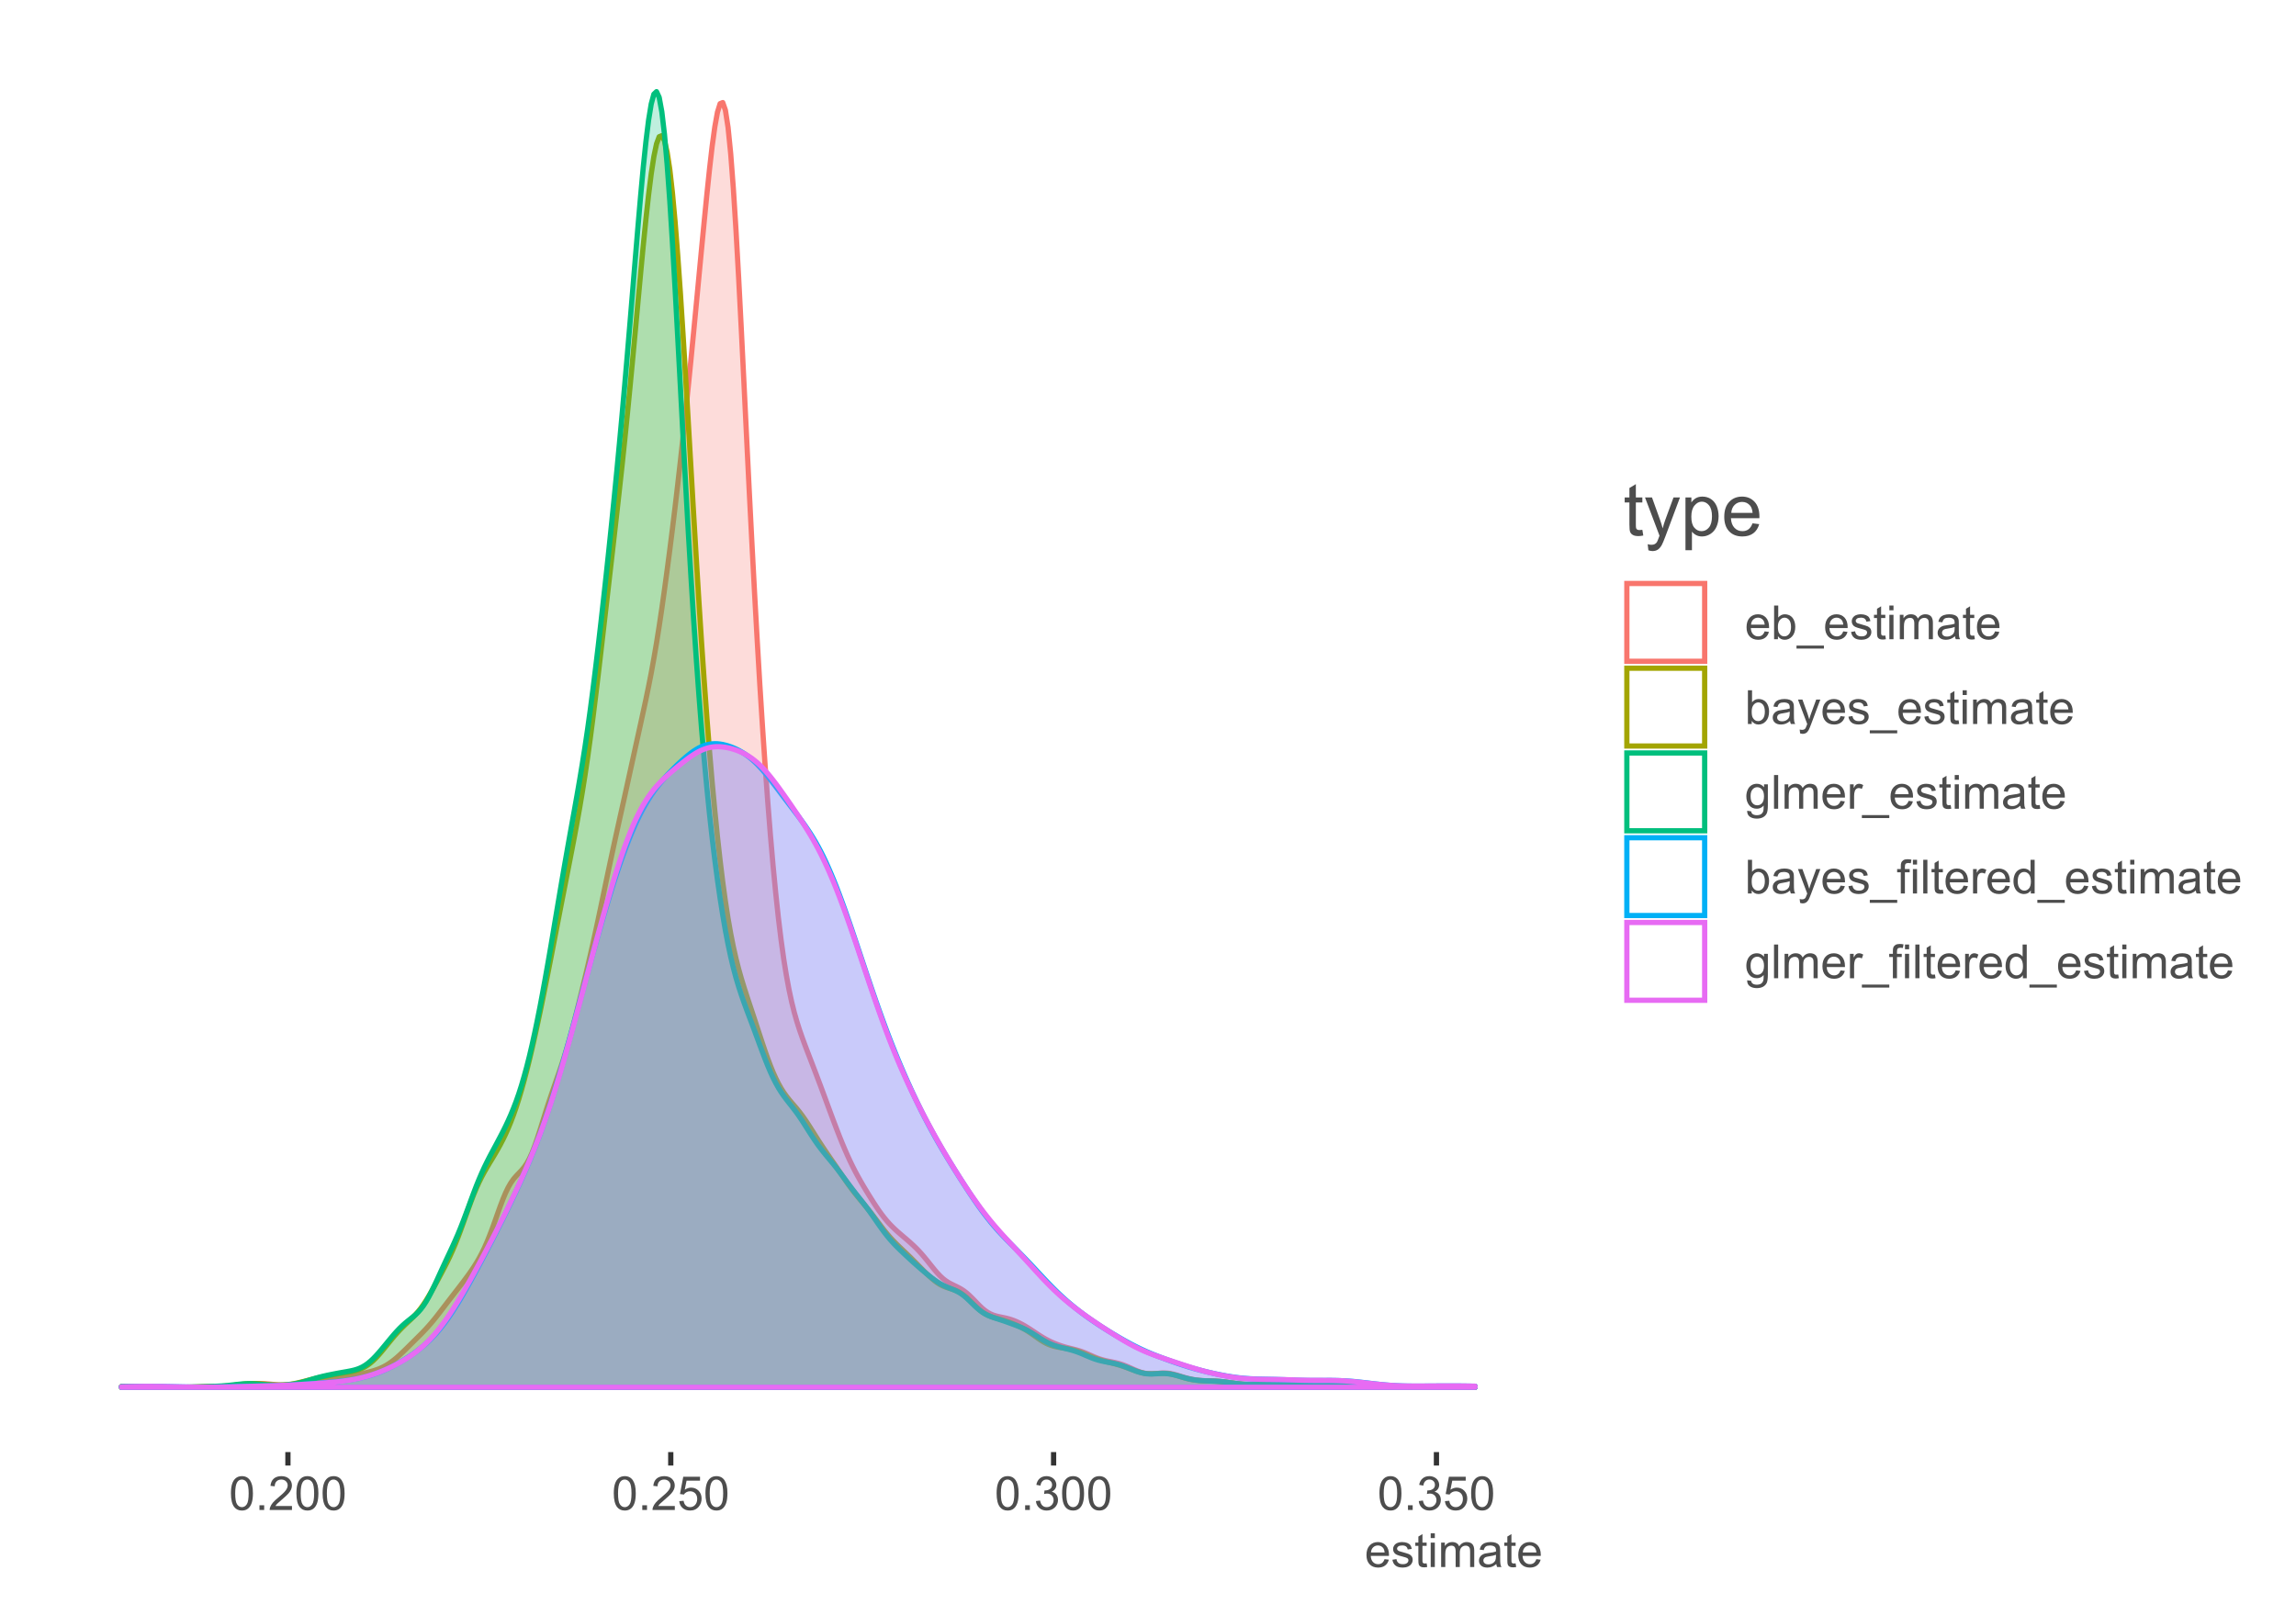 <?xml version="1.0" encoding="UTF-8"?>
<svg xmlns="http://www.w3.org/2000/svg" xmlns:xlink="http://www.w3.org/1999/xlink" width="468pt" height="327pt" viewBox="0 0 468 327" version="1.1">
<defs>
<g>
<symbol overflow="visible" id="glyph0-0">
<path style="stroke:none;" d="M 1.199 0 L 1.199 -6 L 6 -6 L 6 0 Z M 1.352 -0.148 L 5.852 -0.148 L 5.852 -5.852 L 1.352 -5.852 Z M 1.352 -0.148 "/>
</symbol>
<symbol overflow="visible" id="glyph0-1">
<path style="stroke:none;" d="M 0.398 -3.391 C 0.398 -4.199 0.48 -4.852 0.648 -5.352 C 0.812 -5.844 1.062 -6.227 1.395 -6.496 C 1.723 -6.762 2.137 -6.895 2.641 -6.898 C 3.004 -6.895 3.328 -6.82 3.609 -6.676 C 3.887 -6.523 4.113 -6.312 4.297 -6.035 C 4.477 -5.754 4.621 -5.41 4.723 -5.012 C 4.824 -4.605 4.875 -4.066 4.879 -3.391 C 4.875 -2.582 4.793 -1.93 4.629 -1.438 C 4.465 -0.938 4.215 -0.555 3.887 -0.289 C 3.555 -0.016 3.141 0.117 2.641 0.117 C 1.973 0.117 1.453 -0.117 1.078 -0.594 C 0.625 -1.164 0.398 -2.098 0.398 -3.391 Z M 1.266 -3.391 C 1.266 -2.258 1.395 -1.508 1.66 -1.137 C 1.922 -0.762 2.25 -0.574 2.641 -0.578 C 3.023 -0.574 3.348 -0.762 3.613 -1.141 C 3.875 -1.512 4.008 -2.262 4.012 -3.391 C 4.008 -4.52 3.875 -5.27 3.613 -5.645 C 3.348 -6.012 3.02 -6.199 2.629 -6.203 C 2.238 -6.199 1.93 -6.035 1.703 -5.711 C 1.41 -5.289 1.266 -4.516 1.266 -3.391 Z M 1.266 -3.391 "/>
</symbol>
<symbol overflow="visible" id="glyph0-2">
<path style="stroke:none;" d="M 0.871 0 L 0.871 -0.961 L 1.832 -0.961 L 1.832 0 Z M 0.871 0 "/>
</symbol>
<symbol overflow="visible" id="glyph0-3">
<path style="stroke:none;" d="M 4.832 -0.812 L 4.832 0 L 0.289 0 C 0.281 -0.203 0.316 -0.398 0.391 -0.586 C 0.504 -0.895 0.688 -1.199 0.945 -1.5 C 1.195 -1.797 1.562 -2.141 2.047 -2.539 C 2.789 -3.148 3.297 -3.637 3.562 -3.996 C 3.824 -4.352 3.953 -4.688 3.957 -5.012 C 3.953 -5.34 3.836 -5.621 3.598 -5.855 C 3.355 -6.082 3.043 -6.199 2.664 -6.203 C 2.254 -6.199 1.93 -6.078 1.688 -5.836 C 1.441 -5.59 1.316 -5.25 1.316 -4.824 L 0.449 -4.914 C 0.508 -5.559 0.73 -6.051 1.121 -6.391 C 1.504 -6.727 2.023 -6.895 2.68 -6.898 C 3.336 -6.895 3.859 -6.715 4.246 -6.352 C 4.629 -5.984 4.82 -5.531 4.824 -4.992 C 4.82 -4.715 4.766 -4.441 4.652 -4.18 C 4.539 -3.91 4.352 -3.633 4.094 -3.34 C 3.832 -3.047 3.398 -2.645 2.793 -2.133 C 2.285 -1.707 1.961 -1.418 1.816 -1.266 C 1.672 -1.113 1.551 -0.961 1.461 -0.812 Z M 4.832 -0.812 "/>
</symbol>
<symbol overflow="visible" id="glyph0-4">
<path style="stroke:none;" d="M 0.398 -1.801 L 1.285 -1.875 C 1.348 -1.441 1.5 -1.117 1.742 -0.902 C 1.977 -0.684 2.266 -0.574 2.605 -0.578 C 3.008 -0.574 3.352 -0.727 3.637 -1.035 C 3.914 -1.34 4.055 -1.746 4.059 -2.254 C 4.055 -2.734 3.918 -3.113 3.652 -3.395 C 3.379 -3.668 3.027 -3.809 2.594 -3.812 C 2.316 -3.809 2.07 -3.746 1.855 -3.625 C 1.633 -3.5 1.461 -3.34 1.34 -3.145 L 0.547 -3.25 L 1.215 -6.777 L 4.633 -6.777 L 4.633 -5.973 L 1.891 -5.973 L 1.52 -4.125 C 1.926 -4.41 2.359 -4.551 2.816 -4.555 C 3.414 -4.551 3.922 -4.344 4.336 -3.93 C 4.746 -3.512 4.949 -2.977 4.953 -2.328 C 4.949 -1.703 4.77 -1.168 4.41 -0.719 C 3.969 -0.16 3.367 0.117 2.605 0.117 C 1.977 0.117 1.465 -0.055 1.074 -0.406 C 0.676 -0.754 0.453 -1.219 0.398 -1.801 Z M 0.398 -1.801 "/>
</symbol>
<symbol overflow="visible" id="glyph0-5">
<path style="stroke:none;" d="M 0.402 -1.812 L 1.246 -1.926 C 1.34 -1.445 1.504 -1.102 1.738 -0.895 C 1.969 -0.68 2.254 -0.574 2.594 -0.578 C 2.988 -0.574 3.324 -0.711 3.598 -0.988 C 3.871 -1.262 4.008 -1.602 4.008 -2.012 C 4.008 -2.395 3.879 -2.715 3.629 -2.969 C 3.371 -3.219 3.051 -3.344 2.664 -3.348 C 2.5 -3.344 2.301 -3.312 2.066 -3.254 L 2.16 -3.992 C 2.215 -3.984 2.262 -3.984 2.297 -3.984 C 2.656 -3.984 2.977 -4.078 3.266 -4.266 C 3.551 -4.453 3.695 -4.742 3.699 -5.133 C 3.695 -5.441 3.59 -5.695 3.383 -5.902 C 3.172 -6.102 2.902 -6.203 2.574 -6.207 C 2.242 -6.203 1.969 -6.102 1.754 -5.895 C 1.531 -5.688 1.391 -5.379 1.332 -4.969 L 0.488 -5.117 C 0.586 -5.68 0.82 -6.121 1.188 -6.434 C 1.551 -6.742 2.008 -6.895 2.555 -6.898 C 2.93 -6.895 3.273 -6.816 3.59 -6.656 C 3.902 -6.496 4.145 -6.277 4.312 -6 C 4.48 -5.719 4.562 -5.422 4.566 -5.113 C 4.562 -4.812 4.484 -4.543 4.324 -4.301 C 4.164 -4.059 3.926 -3.863 3.617 -3.723 C 4.02 -3.625 4.336 -3.43 4.562 -3.137 C 4.785 -2.84 4.898 -2.473 4.902 -2.031 C 4.898 -1.426 4.68 -0.918 4.246 -0.504 C 3.805 -0.09 3.25 0.117 2.586 0.121 C 1.98 0.117 1.48 -0.059 1.086 -0.418 C 0.684 -0.773 0.457 -1.238 0.402 -1.812 Z M 0.402 -1.812 "/>
</symbol>
<symbol overflow="visible" id="glyph0-6">
<path style="stroke:none;" d="M 4.039 -1.602 L 4.914 -1.496 C 4.773 -0.98 4.52 -0.586 4.148 -0.309 C 3.773 -0.027 3.297 0.109 2.723 0.113 C 1.992 0.109 1.414 -0.109 0.992 -0.559 C 0.562 -1.004 0.352 -1.633 0.352 -2.445 C 0.352 -3.281 0.566 -3.934 0.996 -4.395 C 1.426 -4.855 1.984 -5.086 2.676 -5.09 C 3.34 -5.086 3.883 -4.859 4.309 -4.41 C 4.727 -3.953 4.938 -3.316 4.941 -2.5 C 4.938 -2.445 4.938 -2.371 4.938 -2.273 L 1.223 -2.273 C 1.25 -1.727 1.406 -1.305 1.688 -1.016 C 1.965 -0.723 2.309 -0.578 2.727 -0.582 C 3.031 -0.578 3.297 -0.66 3.52 -0.824 C 3.734 -0.984 3.906 -1.242 4.039 -1.602 Z M 1.27 -2.969 L 4.051 -2.969 C 4.008 -3.383 3.902 -3.695 3.73 -3.91 C 3.461 -4.23 3.113 -4.395 2.688 -4.398 C 2.297 -4.395 1.969 -4.266 1.707 -4.008 C 1.441 -3.746 1.297 -3.398 1.27 -2.969 Z M 1.27 -2.969 "/>
</symbol>
<symbol overflow="visible" id="glyph0-7">
<path style="stroke:none;" d="M 0.297 -1.484 L 1.129 -1.617 C 1.172 -1.281 1.301 -1.023 1.52 -0.848 C 1.73 -0.668 2.031 -0.578 2.418 -0.582 C 2.805 -0.578 3.094 -0.656 3.281 -0.816 C 3.469 -0.973 3.562 -1.16 3.562 -1.375 C 3.562 -1.562 3.477 -1.711 3.312 -1.824 C 3.195 -1.895 2.91 -1.992 2.453 -2.109 C 1.832 -2.266 1.402 -2.398 1.164 -2.516 C 0.922 -2.625 0.742 -2.785 0.621 -2.988 C 0.496 -3.188 0.434 -3.41 0.438 -3.656 C 0.434 -3.875 0.484 -4.078 0.59 -4.27 C 0.688 -4.457 0.824 -4.613 1.004 -4.742 C 1.129 -4.836 1.309 -4.918 1.539 -4.988 C 1.762 -5.051 2.004 -5.086 2.27 -5.09 C 2.656 -5.086 3 -5.031 3.297 -4.922 C 3.59 -4.809 3.809 -4.656 3.953 -4.465 C 4.09 -4.27 4.188 -4.012 4.242 -3.695 L 3.418 -3.582 C 3.375 -3.832 3.266 -4.031 3.09 -4.18 C 2.906 -4.32 2.652 -4.395 2.328 -4.398 C 1.938 -4.395 1.664 -4.328 1.5 -4.203 C 1.332 -4.07 1.246 -3.922 1.25 -3.754 C 1.246 -3.641 1.281 -3.543 1.355 -3.461 C 1.418 -3.367 1.527 -3.293 1.68 -3.234 C 1.762 -3.203 2.008 -3.129 2.422 -3.02 C 3.016 -2.855 3.434 -2.727 3.672 -2.629 C 3.906 -2.523 4.09 -2.375 4.227 -2.184 C 4.359 -1.988 4.43 -1.746 4.43 -1.461 C 4.43 -1.176 4.348 -0.914 4.184 -0.668 C 4.02 -0.418 3.781 -0.223 3.473 -0.09 C 3.16 0.047 2.809 0.109 2.422 0.113 C 1.773 0.109 1.281 -0.02 0.945 -0.289 C 0.602 -0.555 0.387 -0.953 0.297 -1.484 Z M 0.297 -1.484 "/>
</symbol>
<symbol overflow="visible" id="glyph0-8">
<path style="stroke:none;" d="M 2.477 -0.754 L 2.598 -0.008 C 2.355 0.043 2.145 0.062 1.961 0.066 C 1.652 0.062 1.414 0.02 1.246 -0.078 C 1.074 -0.172 0.957 -0.301 0.891 -0.461 C 0.82 -0.617 0.785 -0.949 0.789 -1.457 L 0.789 -4.32 L 0.168 -4.32 L 0.168 -4.977 L 0.789 -4.977 L 0.789 -6.211 L 1.625 -6.719 L 1.625 -4.977 L 2.477 -4.977 L 2.477 -4.32 L 1.625 -4.32 L 1.625 -1.41 C 1.621 -1.168 1.637 -1.012 1.668 -0.945 C 1.695 -0.875 1.746 -0.82 1.816 -0.781 C 1.883 -0.738 1.977 -0.719 2.105 -0.723 C 2.195 -0.719 2.32 -0.73 2.477 -0.754 Z M 2.477 -0.754 "/>
</symbol>
<symbol overflow="visible" id="glyph0-9">
<path style="stroke:none;" d="M 0.637 -5.902 L 0.637 -6.871 L 1.48 -6.871 L 1.48 -5.902 Z M 0.637 0 L 0.637 -4.977 L 1.48 -4.977 L 1.48 0 Z M 0.637 0 "/>
</symbol>
<symbol overflow="visible" id="glyph0-10">
<path style="stroke:none;" d="M 0.633 0 L 0.633 -4.977 L 1.387 -4.977 L 1.387 -4.281 C 1.539 -4.52 1.746 -4.715 2.008 -4.867 C 2.266 -5.012 2.562 -5.086 2.898 -5.09 C 3.262 -5.086 3.562 -5.008 3.801 -4.859 C 4.035 -4.703 4.203 -4.492 4.305 -4.219 C 4.695 -4.797 5.207 -5.086 5.84 -5.09 C 6.332 -5.086 6.711 -4.949 6.98 -4.68 C 7.242 -4.402 7.375 -3.98 7.379 -3.418 L 7.379 0 L 6.539 0 L 6.539 -3.137 C 6.539 -3.469 6.512 -3.711 6.457 -3.863 C 6.402 -4.008 6.301 -4.129 6.16 -4.223 C 6.012 -4.312 5.844 -4.359 5.652 -4.359 C 5.301 -4.359 5.012 -4.242 4.781 -4.008 C 4.547 -3.773 4.43 -3.398 4.434 -2.891 L 4.434 0 L 3.59 0 L 3.59 -3.234 C 3.586 -3.609 3.516 -3.891 3.383 -4.078 C 3.242 -4.266 3.02 -4.359 2.711 -4.359 C 2.469 -4.359 2.25 -4.297 2.051 -4.172 C 1.848 -4.047 1.699 -3.863 1.613 -3.621 C 1.52 -3.379 1.477 -3.031 1.477 -2.582 L 1.477 0 Z M 0.633 0 "/>
</symbol>
<symbol overflow="visible" id="glyph0-11">
<path style="stroke:none;" d="M 3.883 -0.613 C 3.566 -0.344 3.266 -0.156 2.98 -0.051 C 2.688 0.059 2.375 0.109 2.047 0.113 C 1.496 0.109 1.078 -0.02 0.785 -0.285 C 0.492 -0.551 0.344 -0.895 0.348 -1.312 C 0.344 -1.555 0.398 -1.777 0.512 -1.98 C 0.621 -2.18 0.77 -2.34 0.949 -2.465 C 1.129 -2.586 1.328 -2.68 1.555 -2.742 C 1.719 -2.785 1.969 -2.824 2.305 -2.867 C 2.984 -2.945 3.488 -3.043 3.812 -3.16 C 3.812 -3.27 3.812 -3.344 3.816 -3.379 C 3.812 -3.719 3.734 -3.961 3.578 -4.105 C 3.359 -4.293 3.039 -4.387 2.617 -4.391 C 2.215 -4.387 1.922 -4.32 1.734 -4.184 C 1.547 -4.043 1.406 -3.797 1.316 -3.445 L 0.492 -3.559 C 0.566 -3.906 0.688 -4.191 0.863 -4.41 C 1.031 -4.625 1.281 -4.793 1.605 -4.914 C 1.93 -5.027 2.305 -5.086 2.738 -5.09 C 3.16 -5.086 3.508 -5.035 3.773 -4.938 C 4.039 -4.836 4.234 -4.711 4.359 -4.562 C 4.484 -4.41 4.57 -4.219 4.621 -3.988 C 4.648 -3.844 4.664 -3.586 4.664 -3.211 L 4.664 -2.086 C 4.664 -1.301 4.68 -0.805 4.719 -0.598 C 4.75 -0.387 4.82 -0.188 4.93 0 L 4.051 0 C 3.957 -0.172 3.902 -0.375 3.883 -0.613 Z M 3.812 -2.5 C 3.504 -2.371 3.043 -2.266 2.434 -2.18 C 2.082 -2.129 1.836 -2.07 1.695 -2.012 C 1.547 -1.945 1.438 -1.855 1.363 -1.734 C 1.281 -1.613 1.242 -1.48 1.246 -1.336 C 1.242 -1.109 1.328 -0.922 1.5 -0.773 C 1.672 -0.621 1.922 -0.543 2.25 -0.547 C 2.574 -0.543 2.863 -0.617 3.117 -0.762 C 3.367 -0.902 3.551 -1.094 3.676 -1.344 C 3.762 -1.531 3.809 -1.812 3.812 -2.188 Z M 3.812 -2.5 "/>
</symbol>
<symbol overflow="visible" id="glyph0-12">
<path style="stroke:none;" d="M 1.41 0 L 0.629 0 L 0.629 -6.871 L 1.473 -6.871 L 1.473 -4.422 C 1.824 -4.863 2.281 -5.086 2.836 -5.09 C 3.141 -5.086 3.43 -5.023 3.707 -4.902 C 3.977 -4.777 4.199 -4.605 4.379 -4.383 C 4.551 -4.16 4.691 -3.891 4.793 -3.574 C 4.895 -3.258 4.945 -2.918 4.945 -2.562 C 4.945 -1.707 4.734 -1.051 4.312 -0.586 C 3.891 -0.121 3.383 0.109 2.793 0.113 C 2.203 0.109 1.742 -0.133 1.41 -0.625 Z M 1.402 -2.527 C 1.398 -1.926 1.48 -1.496 1.645 -1.234 C 1.906 -0.797 2.266 -0.578 2.723 -0.582 C 3.09 -0.578 3.41 -0.738 3.68 -1.062 C 3.945 -1.379 4.078 -1.855 4.082 -2.492 C 4.078 -3.141 3.949 -3.621 3.695 -3.934 C 3.434 -4.238 3.121 -4.395 2.762 -4.398 C 2.387 -4.395 2.07 -4.234 1.805 -3.918 C 1.535 -3.594 1.398 -3.129 1.402 -2.527 Z M 1.402 -2.527 "/>
</symbol>
<symbol overflow="visible" id="glyph0-13">
<path style="stroke:none;" d="M -0.145 1.906 L -0.145 1.297 L 5.445 1.297 L 5.445 1.906 Z M -0.145 1.906 "/>
</symbol>
<symbol overflow="visible" id="glyph0-14">
<path style="stroke:none;" d="M 0.594 1.918 L 0.5 1.125 C 0.68 1.172 0.844 1.195 0.984 1.199 C 1.172 1.195 1.32 1.164 1.434 1.105 C 1.543 1.039 1.637 0.953 1.711 0.844 C 1.762 0.758 1.848 0.547 1.969 0.215 C 1.984 0.164 2.008 0.094 2.043 0.008 L 0.156 -4.977 L 1.062 -4.977 L 2.102 -2.094 C 2.23 -1.727 2.352 -1.344 2.461 -0.941 C 2.555 -1.328 2.668 -1.707 2.809 -2.078 L 3.871 -4.977 L 4.715 -4.977 L 2.82 0.086 C 2.613 0.629 2.457 1.004 2.348 1.215 C 2.195 1.488 2.023 1.691 1.832 1.824 C 1.637 1.949 1.406 2.016 1.141 2.02 C 0.973 2.016 0.789 1.98 0.594 1.918 Z M 0.594 1.918 "/>
</symbol>
<symbol overflow="visible" id="glyph0-15">
<path style="stroke:none;" d="M 0.477 0.414 L 1.297 0.535 C 1.328 0.785 1.426 0.969 1.586 1.086 C 1.793 1.238 2.078 1.316 2.441 1.32 C 2.828 1.316 3.129 1.238 3.344 1.086 C 3.555 0.926 3.699 0.707 3.777 0.43 C 3.82 0.254 3.84 -0.102 3.84 -0.652 C 3.465 -0.215 3.008 0 2.461 0 C 1.773 0 1.242 -0.246 0.871 -0.738 C 0.492 -1.23 0.305 -1.82 0.309 -2.516 C 0.305 -2.988 0.391 -3.43 0.566 -3.832 C 0.734 -4.23 0.984 -4.539 1.312 -4.762 C 1.641 -4.977 2.023 -5.086 2.465 -5.09 C 3.051 -5.086 3.535 -4.848 3.918 -4.379 L 3.918 -4.977 L 4.695 -4.977 L 4.695 -0.676 C 4.691 0.102 4.613 0.648 4.457 0.973 C 4.297 1.293 4.047 1.547 3.707 1.738 C 3.363 1.922 2.941 2.016 2.445 2.02 C 1.848 2.016 1.371 1.883 1.008 1.617 C 0.641 1.352 0.461 0.949 0.477 0.414 Z M 1.176 -2.578 C 1.172 -1.922 1.301 -1.445 1.562 -1.148 C 1.82 -0.848 2.145 -0.695 2.539 -0.699 C 2.922 -0.695 3.25 -0.844 3.516 -1.145 C 3.777 -1.441 3.906 -1.91 3.91 -2.551 C 3.906 -3.156 3.773 -3.617 3.504 -3.926 C 3.23 -4.234 2.902 -4.387 2.527 -4.391 C 2.148 -4.387 1.832 -4.234 1.57 -3.934 C 1.305 -3.625 1.172 -3.176 1.176 -2.578 Z M 1.176 -2.578 "/>
</symbol>
<symbol overflow="visible" id="glyph0-16">
<path style="stroke:none;" d="M 0.613 0 L 0.613 -6.871 L 1.457 -6.871 L 1.457 0 Z M 0.613 0 "/>
</symbol>
<symbol overflow="visible" id="glyph0-17">
<path style="stroke:none;" d="M 0.625 0 L 0.625 -4.977 L 1.383 -4.977 L 1.383 -4.223 C 1.574 -4.574 1.75 -4.809 1.918 -4.922 C 2.078 -5.031 2.262 -5.086 2.461 -5.09 C 2.742 -5.086 3.031 -4.996 3.328 -4.82 L 3.039 -4.035 C 2.828 -4.156 2.621 -4.219 2.418 -4.219 C 2.23 -4.219 2.066 -4.16 1.922 -4.051 C 1.773 -3.938 1.668 -3.785 1.609 -3.59 C 1.512 -3.289 1.465 -2.961 1.469 -2.605 L 1.469 0 Z M 0.625 0 "/>
</symbol>
<symbol overflow="visible" id="glyph0-18">
<path style="stroke:none;" d="M 0.836 0 L 0.836 -4.32 L 0.09 -4.32 L 0.09 -4.977 L 0.836 -4.977 L 0.836 -5.508 C 0.832 -5.84 0.859 -6.086 0.922 -6.254 C 1 -6.469 1.145 -6.648 1.352 -6.785 C 1.555 -6.918 1.84 -6.984 2.211 -6.988 C 2.445 -6.984 2.711 -6.957 3 -6.906 L 2.875 -6.168 C 2.695 -6.195 2.527 -6.211 2.375 -6.215 C 2.117 -6.211 1.938 -6.156 1.832 -6.051 C 1.723 -5.938 1.668 -5.734 1.672 -5.438 L 1.672 -4.977 L 2.645 -4.977 L 2.645 -4.32 L 1.672 -4.32 L 1.672 0 Z M 0.836 0 "/>
</symbol>
<symbol overflow="visible" id="glyph0-19">
<path style="stroke:none;" d="M 3.863 0 L 3.863 -0.629 C 3.543 -0.133 3.078 0.109 2.469 0.113 C 2.07 0.109 1.707 0.004 1.375 -0.215 C 1.039 -0.43 0.781 -0.734 0.602 -1.129 C 0.418 -1.52 0.328 -1.973 0.328 -2.484 C 0.328 -2.98 0.41 -3.43 0.574 -3.836 C 0.738 -4.238 0.984 -4.547 1.32 -4.766 C 1.648 -4.977 2.02 -5.086 2.434 -5.09 C 2.73 -5.086 3 -5.023 3.234 -4.898 C 3.469 -4.773 3.656 -4.609 3.805 -4.406 L 3.805 -6.871 L 4.645 -6.871 L 4.645 0 Z M 1.195 -2.484 C 1.195 -1.844 1.328 -1.367 1.598 -1.055 C 1.863 -0.738 2.18 -0.578 2.551 -0.582 C 2.914 -0.578 3.227 -0.73 3.488 -1.031 C 3.742 -1.332 3.871 -1.793 3.875 -2.414 C 3.871 -3.094 3.742 -3.594 3.48 -3.914 C 3.219 -4.23 2.895 -4.387 2.512 -4.391 C 2.133 -4.387 1.82 -4.234 1.57 -3.93 C 1.32 -3.621 1.195 -3.141 1.195 -2.484 Z M 1.195 -2.484 "/>
</symbol>
<symbol overflow="visible" id="glyph1-0">
<path style="stroke:none;" d="M 1.875 0 L 1.875 -9.375 L 9.375 -9.375 L 9.375 0 Z M 2.109 -0.234 L 9.141 -0.234 L 9.141 -9.141 L 2.109 -9.141 Z M 2.109 -0.234 "/>
</symbol>
<symbol overflow="visible" id="glyph1-1">
<path style="stroke:none;" d="M 3.867 -1.18 L 4.059 -0.016 C 3.684 0.062 3.352 0.098 3.062 0.102 C 2.582 0.098 2.211 0.027 1.949 -0.125 C 1.684 -0.273 1.496 -0.473 1.391 -0.719 C 1.281 -0.965 1.23 -1.484 1.23 -2.277 L 1.23 -6.754 L 0.266 -6.754 L 0.266 -7.777 L 1.23 -7.777 L 1.23 -9.703 L 2.543 -10.496 L 2.543 -7.777 L 3.867 -7.777 L 3.867 -6.754 L 2.543 -6.754 L 2.543 -2.203 C 2.543 -1.828 2.562 -1.586 2.609 -1.48 C 2.652 -1.371 2.73 -1.285 2.836 -1.223 C 2.941 -1.156 3.09 -1.125 3.289 -1.129 C 3.43 -1.125 3.625 -1.141 3.867 -1.18 Z M 3.867 -1.18 "/>
</symbol>
<symbol overflow="visible" id="glyph1-2">
<path style="stroke:none;" d="M 0.93 2.996 L 0.785 1.758 C 1.07 1.836 1.32 1.875 1.539 1.875 C 1.828 1.875 2.062 1.824 2.238 1.727 C 2.414 1.629 2.559 1.492 2.672 1.32 C 2.754 1.184 2.887 0.855 3.078 0.336 C 3.098 0.258 3.137 0.152 3.195 0.016 L 0.242 -7.777 L 1.664 -7.777 L 3.281 -3.273 C 3.492 -2.699 3.68 -2.098 3.844 -1.473 C 3.992 -2.074 4.172 -2.668 4.387 -3.246 L 6.051 -7.777 L 7.367 -7.777 L 4.41 0.133 C 4.09 0.984 3.844 1.574 3.668 1.898 C 3.434 2.328 3.164 2.645 2.863 2.852 C 2.559 3.051 2.199 3.152 1.781 3.156 C 1.523 3.152 1.238 3.098 0.93 2.996 Z M 0.93 2.996 "/>
</symbol>
<symbol overflow="visible" id="glyph1-3">
<path style="stroke:none;" d="M 0.988 2.98 L 0.988 -7.777 L 2.191 -7.777 L 2.191 -6.766 C 2.473 -7.16 2.789 -7.457 3.148 -7.656 C 3.5 -7.852 3.934 -7.949 4.445 -7.953 C 5.105 -7.949 5.691 -7.781 6.203 -7.441 C 6.707 -7.098 7.09 -6.613 7.352 -5.996 C 7.609 -5.371 7.738 -4.691 7.742 -3.949 C 7.738 -3.152 7.598 -2.434 7.312 -1.797 C 7.023 -1.16 6.605 -0.672 6.066 -0.332 C 5.52 0.008 4.949 0.176 4.352 0.176 C 3.91 0.176 3.516 0.086 3.168 -0.102 C 2.816 -0.285 2.531 -0.52 2.309 -0.805 L 2.309 2.98 Z M 2.184 -3.844 C 2.18 -2.844 2.383 -2.102 2.789 -1.625 C 3.195 -1.141 3.684 -0.902 4.262 -0.906 C 4.844 -0.902 5.348 -1.148 5.766 -1.648 C 6.184 -2.141 6.391 -2.91 6.395 -3.953 C 6.391 -4.941 6.188 -5.684 5.781 -6.18 C 5.371 -6.672 4.883 -6.918 4.32 -6.922 C 3.758 -6.918 3.262 -6.656 2.832 -6.133 C 2.395 -5.605 2.18 -4.844 2.184 -3.844 Z M 2.184 -3.844 "/>
</symbol>
<symbol overflow="visible" id="glyph1-4">
<path style="stroke:none;" d="M 6.312 -2.504 L 7.676 -2.336 C 7.457 -1.535 7.059 -0.918 6.48 -0.48 C 5.898 -0.043 5.156 0.176 4.254 0.176 C 3.113 0.176 2.211 -0.172 1.547 -0.875 C 0.883 -1.57 0.551 -2.555 0.551 -3.824 C 0.551 -5.129 0.887 -6.145 1.559 -6.867 C 2.23 -7.59 3.105 -7.949 4.184 -7.953 C 5.223 -7.949 6.07 -7.598 6.73 -6.891 C 7.387 -6.18 7.715 -5.184 7.719 -3.902 C 7.715 -3.824 7.715 -3.707 7.711 -3.551 L 1.91 -3.551 C 1.957 -2.695 2.199 -2.039 2.637 -1.586 C 3.07 -1.129 3.609 -0.902 4.262 -0.906 C 4.742 -0.902 5.156 -1.031 5.5 -1.289 C 5.84 -1.543 6.109 -1.945 6.312 -2.504 Z M 1.984 -4.637 L 6.328 -4.637 C 6.27 -5.285 6.102 -5.777 5.828 -6.109 C 5.406 -6.613 4.863 -6.867 4.195 -6.871 C 3.59 -6.867 3.078 -6.664 2.668 -6.262 C 2.254 -5.855 2.027 -5.312 1.984 -4.637 Z M 1.984 -4.637 "/>
</symbol>
</g>
</defs>
<g id="surface134">
<path style="fill-rule:nonzero;fill:rgb(97.255%,46.275%,42.745%);fill-opacity:0.251;stroke-width:1.067;stroke-linecap:round;stroke-linejoin:round;stroke:rgb(97.255%,46.275%,42.745%);stroke-opacity:1;stroke-miterlimit:10;" d="M 24.754 282.703 L 25.293 282.703 L 25.836 282.707 L 26.375 282.715 L 27.453 282.746 L 27.992 282.766 L 28.535 282.785 L 29.613 282.816 L 30.152 282.828 L 30.695 282.836 L 31.234 282.844 L 32.312 282.852 L 32.855 282.855 L 37.172 282.855 L 37.715 282.852 L 38.793 282.844 L 39.871 282.828 L 40.414 282.816 L 41.492 282.785 L 42.031 282.766 L 42.574 282.746 L 44.191 282.699 L 44.73 282.691 L 45.273 282.688 L 46.352 282.68 L 46.891 282.672 L 47.434 282.656 L 47.973 282.629 L 48.512 282.59 L 49.051 282.535 L 49.59 282.469 L 50.133 282.395 L 50.672 282.316 L 51.211 282.242 L 51.75 282.18 L 52.293 282.133 L 52.832 282.105 L 53.371 282.102 L 53.91 282.121 L 54.453 282.156 L 54.992 282.203 L 55.531 282.254 L 56.07 282.301 L 56.609 282.344 L 57.152 282.375 L 57.691 282.395 L 58.23 282.402 L 58.77 282.398 L 59.312 282.387 L 59.852 282.375 L 60.93 282.344 L 61.469 282.324 L 62.012 282.301 L 62.551 282.266 L 63.09 282.219 L 63.629 282.152 L 64.172 282.066 L 64.711 281.961 L 65.25 281.84 L 65.789 281.703 L 66.328 281.559 L 66.871 281.418 L 67.41 281.285 L 67.949 281.164 L 68.488 281.055 L 69.031 280.953 L 69.57 280.863 L 70.109 280.777 L 71.188 280.598 L 71.73 280.5 L 72.27 280.395 L 72.809 280.285 L 73.348 280.168 L 73.891 280.043 L 74.43 279.918 L 74.969 279.789 L 75.508 279.648 L 76.051 279.5 L 76.59 279.328 L 77.129 279.137 L 77.668 278.91 L 78.207 278.652 L 78.75 278.352 L 79.289 278.012 L 79.828 277.633 L 80.367 277.219 L 80.91 276.766 L 81.449 276.285 L 81.988 275.781 L 82.527 275.262 L 83.066 274.734 L 83.609 274.195 L 84.688 273.125 L 85.227 272.586 L 85.77 272.047 L 86.309 271.496 L 86.848 270.926 L 87.387 270.328 L 87.926 269.707 L 88.469 269.055 L 89.008 268.383 L 89.547 267.688 L 90.086 266.988 L 90.629 266.281 L 91.707 264.875 L 92.246 264.176 L 92.785 263.48 L 93.328 262.781 L 93.867 262.078 L 94.406 261.371 L 94.945 260.648 L 95.488 259.914 L 96.027 259.148 L 96.566 258.348 L 97.105 257.496 L 97.648 256.57 L 98.188 255.559 L 98.727 254.449 L 99.266 253.227 L 99.805 251.895 L 100.348 250.469 L 100.887 248.977 L 101.426 247.453 L 101.965 245.949 L 102.508 244.523 L 103.047 243.23 L 103.586 242.113 L 104.125 241.176 L 104.664 240.41 L 105.207 239.777 L 106.285 238.645 L 106.824 238 L 107.367 237.215 L 107.906 236.242 L 108.445 235.059 L 108.984 233.672 L 109.523 232.117 L 110.066 230.441 L 110.605 228.707 L 111.145 226.977 L 111.684 225.285 L 112.227 223.652 L 112.766 222.074 L 113.844 218.98 L 114.383 217.395 L 114.926 215.738 L 115.465 213.984 L 116.004 212.125 L 116.543 210.156 L 117.086 208.102 L 117.625 205.977 L 118.164 203.801 L 118.703 201.59 L 119.246 199.348 L 119.785 197.066 L 120.324 194.738 L 120.863 192.355 L 121.402 189.902 L 121.945 187.391 L 122.484 184.832 L 123.023 182.25 L 123.562 179.66 L 124.105 177.09 L 124.645 174.555 L 125.184 172.059 L 125.723 169.598 L 126.262 167.16 L 126.805 164.727 L 127.344 162.289 L 127.883 159.836 L 128.422 157.375 L 128.965 154.91 L 129.504 152.453 L 130.582 147.555 L 131.121 145.086 L 131.664 142.57 L 132.203 139.961 L 132.742 137.207 L 133.281 134.25 L 133.824 131.078 L 134.363 127.68 L 134.902 124.066 L 135.441 120.254 L 135.98 116.27 L 136.523 112.129 L 137.062 107.844 L 137.602 103.406 L 138.141 98.816 L 138.684 94.055 L 139.223 89.117 L 139.762 84.004 L 140.301 78.723 L 140.844 73.289 L 141.383 67.738 L 141.922 62.105 L 142.461 56.426 L 143 50.742 L 143.543 45.125 L 144.082 39.672 L 144.621 34.512 L 145.16 29.836 L 145.703 25.867 L 146.242 22.875 L 146.781 21.137 L 147.32 20.914 L 147.859 22.457 L 148.402 25.977 L 148.941 31.344 L 149.48 38.418 L 150.02 46.961 L 150.562 56.656 L 151.102 67.141 L 151.641 78.066 L 152.18 89.121 L 152.719 100.047 L 153.262 110.656 L 153.801 120.828 L 154.34 130.492 L 154.879 139.621 L 155.422 148.172 L 155.961 156.133 L 156.5 163.516 L 157.039 170.312 L 157.578 176.516 L 158.121 182.117 L 158.66 187.133 L 159.199 191.566 L 159.738 195.453 L 160.281 198.828 L 160.82 201.738 L 161.359 204.25 L 161.898 206.422 L 162.441 208.32 L 162.98 210.012 L 163.52 211.562 L 164.059 213.031 L 164.598 214.453 L 165.141 215.855 L 165.68 217.258 L 166.219 218.668 L 166.758 220.09 L 167.301 221.531 L 167.84 222.98 L 168.379 224.441 L 168.918 225.906 L 169.457 227.363 L 170 228.809 L 170.539 230.23 L 171.078 231.613 L 171.617 232.953 L 172.16 234.246 L 172.699 235.48 L 173.238 236.656 L 173.777 237.77 L 174.316 238.828 L 174.859 239.836 L 175.398 240.797 L 175.938 241.727 L 176.477 242.629 L 177.02 243.516 L 177.559 244.383 L 178.098 245.238 L 178.637 246.062 L 179.18 246.855 L 179.719 247.605 L 180.258 248.305 L 180.797 248.953 L 181.336 249.555 L 181.879 250.109 L 182.418 250.629 L 182.957 251.121 L 183.496 251.594 L 184.039 252.055 L 185.117 252.977 L 185.656 253.453 L 186.195 253.949 L 186.738 254.473 L 187.277 255.027 L 187.816 255.621 L 188.355 256.25 L 188.898 256.906 L 189.977 258.258 L 190.516 258.922 L 191.055 259.547 L 191.598 260.121 L 192.137 260.629 L 192.676 261.062 L 193.215 261.426 L 193.758 261.73 L 194.297 261.996 L 194.836 262.254 L 195.375 262.523 L 195.914 262.824 L 196.457 263.176 L 196.996 263.59 L 197.535 264.059 L 198.074 264.582 L 198.617 265.133 L 199.156 265.695 L 199.695 266.242 L 200.234 266.754 L 200.777 267.199 L 201.316 267.57 L 201.855 267.875 L 202.395 268.109 L 202.934 268.285 L 203.477 268.422 L 204.016 268.539 L 204.555 268.648 L 205.094 268.766 L 205.637 268.906 L 206.176 269.07 L 206.715 269.266 L 207.254 269.492 L 207.793 269.742 L 208.336 270.023 L 208.875 270.324 L 209.414 270.648 L 209.953 270.992 L 210.496 271.348 L 211.035 271.711 L 211.574 272.07 L 212.113 272.418 L 212.652 272.746 L 213.195 273.055 L 213.734 273.34 L 214.273 273.602 L 214.812 273.84 L 215.355 274.059 L 215.895 274.258 L 216.434 274.441 L 216.973 274.605 L 217.512 274.754 L 218.055 274.891 L 218.594 275.023 L 219.133 275.16 L 219.672 275.309 L 220.215 275.477 L 220.754 275.668 L 221.293 275.883 L 221.832 276.117 L 222.375 276.355 L 222.914 276.598 L 223.453 276.82 L 223.992 277.023 L 224.531 277.195 L 225.074 277.344 L 225.613 277.473 L 226.152 277.582 L 226.691 277.688 L 227.234 277.801 L 227.773 277.93 L 228.312 278.078 L 228.852 278.254 L 229.391 278.457 L 229.934 278.68 L 230.473 278.922 L 231.012 279.168 L 231.551 279.406 L 232.094 279.625 L 232.633 279.809 L 233.172 279.953 L 233.711 280.047 L 234.25 280.098 L 234.793 280.102 L 235.332 280.074 L 235.871 280.031 L 236.41 279.984 L 236.953 279.949 L 237.492 279.945 L 238.031 279.977 L 238.57 280.051 L 239.109 280.164 L 239.652 280.301 L 240.191 280.461 L 241.27 280.789 L 241.812 280.945 L 242.352 281.082 L 242.891 281.203 L 243.43 281.301 L 243.973 281.383 L 244.512 281.441 L 245.051 281.484 L 245.59 281.516 L 246.129 281.535 L 246.672 281.551 L 247.211 281.566 L 247.75 281.59 L 248.289 281.617 L 248.832 281.66 L 249.371 281.711 L 249.91 281.773 L 250.449 281.844 L 250.988 281.922 L 251.531 281.996 L 252.07 282.07 L 252.609 282.137 L 253.148 282.191 L 253.691 282.234 L 254.23 282.262 L 254.77 282.273 L 255.309 282.277 L 255.848 282.27 L 256.391 282.254 L 256.93 282.238 L 258.008 282.199 L 258.551 282.176 L 259.09 282.152 L 259.629 282.125 L 260.707 282.062 L 261.25 282.031 L 261.789 282.008 L 262.328 281.996 L 262.867 282.004 L 263.41 282.023 L 263.949 282.066 L 264.488 282.121 L 265.027 282.188 L 265.57 282.258 L 266.109 282.32 L 266.648 282.371 L 267.188 282.402 L 267.727 282.414 L 268.27 282.406 L 268.809 282.379 L 269.348 282.336 L 269.887 282.285 L 270.43 282.234 L 270.969 282.18 L 271.508 282.137 L 272.047 282.102 L 272.586 282.078 L 273.129 282.07 L 273.668 282.078 L 274.207 282.098 L 274.746 282.129 L 275.289 282.172 L 276.367 282.266 L 276.906 282.316 L 277.445 282.363 L 277.988 282.41 L 278.527 282.449 L 279.605 282.52 L 280.148 282.551 L 282.305 282.676 L 282.848 282.707 L 283.926 282.762 L 284.465 282.781 L 285.008 282.801 L 285.547 282.816 L 286.086 282.824 L 286.625 282.828 L 287.707 282.828 L 288.246 282.82 L 288.785 282.809 L 289.324 282.793 L 289.867 282.777 L 290.945 282.738 L 291.484 282.723 L 292.027 282.711 L 292.566 282.703 L 293.105 282.699 L 294.184 282.707 L 294.727 282.715 L 296.344 282.738 L 296.887 282.738 L 297.426 282.734 L 298.504 282.719 L 299.043 282.707 L 299.586 282.703 L 300.125 282.699 L 300.664 282.699 L 300.664 282.855 L 24.754 282.855 Z M 24.754 282.703 "/>
<path style="fill-rule:nonzero;fill:rgb(63.922%,64.706%,0%);fill-opacity:0.251;stroke-width:1.067;stroke-linecap:round;stroke-linejoin:round;stroke:rgb(63.922%,64.706%,0%);stroke-opacity:1;stroke-miterlimit:10;" d="M 24.754 282.711 L 25.293 282.711 L 25.836 282.719 L 26.375 282.73 L 27.453 282.762 L 27.992 282.781 L 28.535 282.797 L 29.074 282.809 L 29.613 282.824 L 30.152 282.832 L 30.695 282.84 L 32.312 282.852 L 32.855 282.855 L 34.473 282.855 L 35.012 282.852 L 35.555 282.852 L 37.172 282.84 L 37.715 282.832 L 38.793 282.809 L 39.871 282.777 L 40.414 282.758 L 42.031 282.711 L 42.574 282.699 L 43.113 282.691 L 43.652 282.68 L 44.191 282.672 L 44.73 282.66 L 45.273 282.641 L 45.812 282.617 L 46.352 282.578 L 46.891 282.535 L 47.434 282.477 L 48.512 282.344 L 49.051 282.273 L 49.59 282.207 L 50.133 282.152 L 50.672 282.113 L 51.211 282.09 L 51.75 282.086 L 52.293 282.098 L 52.832 282.125 L 53.371 282.168 L 53.91 282.215 L 54.453 282.266 L 54.992 282.316 L 55.531 282.359 L 56.07 282.387 L 56.609 282.402 L 57.152 282.402 L 57.691 282.383 L 58.23 282.344 L 58.77 282.289 L 59.312 282.215 L 59.852 282.125 L 60.391 282.02 L 60.93 281.898 L 61.469 281.77 L 62.012 281.633 L 63.09 281.352 L 63.629 281.215 L 64.172 281.082 L 64.711 280.957 L 65.25 280.836 L 65.789 280.719 L 66.328 280.609 L 66.871 280.5 L 67.949 280.289 L 68.488 280.188 L 69.031 280.09 L 70.109 279.902 L 70.648 279.812 L 71.188 279.719 L 71.73 279.617 L 72.27 279.496 L 72.809 279.348 L 73.348 279.164 L 73.891 278.938 L 74.43 278.652 L 74.969 278.309 L 75.508 277.902 L 76.051 277.438 L 76.59 276.91 L 77.129 276.332 L 77.668 275.711 L 78.207 275.062 L 78.75 274.398 L 79.289 273.727 L 79.828 273.066 L 80.367 272.426 L 80.91 271.809 L 81.449 271.223 L 81.988 270.668 L 82.527 270.141 L 83.066 269.633 L 83.609 269.125 L 84.148 268.602 L 84.688 268.043 L 85.227 267.426 L 85.77 266.746 L 86.309 265.992 L 86.848 265.172 L 87.387 264.285 L 87.926 263.352 L 88.469 262.383 L 89.008 261.391 L 89.547 260.383 L 90.086 259.363 L 90.629 258.324 L 91.168 257.258 L 91.707 256.137 L 92.246 254.949 L 92.785 253.68 L 93.328 252.328 L 93.867 250.898 L 94.406 249.406 L 94.945 247.891 L 95.488 246.379 L 96.027 244.91 L 96.566 243.516 L 97.105 242.219 L 97.648 241.027 L 98.188 239.938 L 98.727 238.938 L 99.266 238 L 99.805 237.098 L 100.348 236.207 L 100.887 235.301 L 101.426 234.371 L 101.965 233.395 L 102.508 232.355 L 103.047 231.242 L 103.586 230.039 L 104.125 228.73 L 104.664 227.309 L 105.207 225.758 L 105.746 224.078 L 106.285 222.262 L 106.824 220.324 L 107.367 218.262 L 107.906 216.086 L 108.445 213.805 L 108.984 211.426 L 109.523 208.953 L 110.066 206.402 L 110.605 203.781 L 111.145 201.105 L 111.684 198.379 L 112.227 195.617 L 112.766 192.836 L 113.844 187.242 L 114.383 184.457 L 114.926 181.684 L 115.465 178.922 L 116.004 176.164 L 116.543 173.387 L 117.086 170.562 L 117.625 167.656 L 118.164 164.625 L 118.703 161.422 L 119.246 158.016 L 119.785 154.371 L 120.324 150.465 L 120.863 146.324 L 121.402 141.984 L 121.945 137.488 L 122.484 132.883 L 123.023 128.211 L 123.562 123.52 L 124.105 118.82 L 124.645 114.117 L 125.184 109.398 L 125.723 104.633 L 126.262 99.789 L 126.805 94.82 L 127.344 89.684 L 127.883 84.363 L 128.422 78.852 L 128.965 73.176 L 129.504 67.371 L 130.043 61.508 L 130.582 55.684 L 131.121 50.016 L 131.664 44.645 L 132.203 39.727 L 132.742 35.43 L 133.281 31.914 L 133.824 29.332 L 134.363 27.879 L 134.902 27.66 L 135.441 28.691 L 135.98 30.992 L 136.523 34.551 L 137.062 39.312 L 137.602 45.184 L 138.141 52.047 L 138.684 59.746 L 139.223 68.121 L 139.762 76.992 L 140.301 86.176 L 140.844 95.496 L 141.383 104.781 L 141.922 113.863 L 142.461 122.629 L 143 130.988 L 143.543 138.883 L 144.082 146.266 L 144.621 153.129 L 145.16 159.469 L 145.703 165.289 L 146.242 170.613 L 146.781 175.457 L 147.32 179.84 L 147.859 183.773 L 148.402 187.281 L 148.941 190.352 L 149.48 193.062 L 150.02 195.449 L 150.562 197.57 L 151.102 199.488 L 151.641 201.254 L 152.18 202.93 L 152.719 204.562 L 153.262 206.188 L 153.801 207.82 L 154.879 211.117 L 155.422 212.754 L 155.961 214.344 L 156.5 215.863 L 157.039 217.297 L 157.578 218.621 L 158.121 219.824 L 158.66 220.91 L 159.199 221.871 L 159.738 222.723 L 160.281 223.48 L 160.82 224.168 L 161.359 224.812 L 161.898 225.438 L 162.441 226.07 L 162.98 226.742 L 163.52 227.457 L 164.059 228.219 L 164.598 229.023 L 165.141 229.859 L 165.68 230.711 L 166.219 231.57 L 166.758 232.422 L 167.301 233.258 L 167.84 234.074 L 168.379 234.875 L 169.457 236.445 L 170 237.227 L 170.539 238.016 L 171.078 238.812 L 171.617 239.613 L 172.16 240.406 L 172.699 241.188 L 173.238 241.941 L 173.777 242.672 L 174.316 243.367 L 174.859 244.039 L 175.398 244.688 L 175.938 245.328 L 176.477 245.977 L 177.02 246.637 L 177.559 247.32 L 178.098 248.023 L 178.637 248.742 L 179.18 249.461 L 179.719 250.176 L 180.258 250.871 L 180.797 251.535 L 181.336 252.168 L 181.879 252.762 L 182.418 253.324 L 182.957 253.863 L 183.496 254.383 L 184.039 254.895 L 184.578 255.406 L 185.117 255.926 L 185.656 256.453 L 186.738 257.535 L 187.277 258.086 L 188.355 259.18 L 188.898 259.711 L 189.438 260.223 L 189.977 260.707 L 190.516 261.152 L 191.055 261.551 L 191.598 261.891 L 192.137 262.172 L 192.676 262.398 L 193.215 262.59 L 193.758 262.758 L 194.297 262.934 L 194.836 263.133 L 195.375 263.383 L 195.914 263.695 L 196.457 264.082 L 196.996 264.531 L 197.535 265.035 L 198.074 265.57 L 198.617 266.113 L 199.156 266.633 L 199.695 267.109 L 200.234 267.523 L 200.777 267.871 L 201.316 268.156 L 201.855 268.383 L 202.395 268.57 L 202.934 268.73 L 203.477 268.883 L 204.016 269.031 L 204.555 269.195 L 205.094 269.371 L 205.637 269.562 L 206.176 269.77 L 206.715 269.988 L 207.254 270.223 L 207.793 270.477 L 208.336 270.75 L 208.875 271.047 L 209.414 271.375 L 209.953 271.727 L 210.496 272.102 L 211.035 272.488 L 211.574 272.871 L 212.113 273.238 L 212.652 273.574 L 213.195 273.871 L 213.734 274.121 L 214.273 274.324 L 214.812 274.488 L 215.355 274.617 L 215.895 274.719 L 216.434 274.805 L 216.973 274.887 L 217.512 274.973 L 218.055 275.074 L 218.594 275.191 L 219.133 275.328 L 219.672 275.496 L 220.215 275.684 L 220.754 275.895 L 221.293 276.113 L 221.832 276.344 L 222.375 276.57 L 222.914 276.789 L 223.453 276.992 L 223.992 277.184 L 224.531 277.355 L 225.074 277.516 L 225.613 277.66 L 226.691 277.934 L 227.234 278.074 L 227.773 278.223 L 228.312 278.387 L 228.852 278.562 L 229.391 278.75 L 229.934 278.949 L 230.473 279.156 L 231.012 279.355 L 231.551 279.551 L 232.094 279.723 L 232.633 279.867 L 233.172 279.98 L 233.711 280.055 L 234.25 280.09 L 234.793 280.094 L 235.332 280.07 L 236.41 280.008 L 236.953 279.996 L 237.492 280.008 L 238.031 280.055 L 238.57 280.137 L 239.109 280.254 L 239.652 280.395 L 240.191 280.555 L 240.73 280.723 L 241.27 280.887 L 241.812 281.043 L 242.352 281.176 L 242.891 281.289 L 243.43 281.375 L 243.973 281.445 L 244.512 281.492 L 245.051 281.523 L 245.59 281.547 L 246.129 281.562 L 246.672 281.574 L 247.211 281.59 L 247.75 281.613 L 248.289 281.648 L 248.832 281.691 L 249.371 281.746 L 249.91 281.812 L 250.449 281.883 L 250.988 281.957 L 251.531 282.027 L 252.07 282.098 L 252.609 282.156 L 253.148 282.207 L 253.691 282.246 L 254.23 282.273 L 254.77 282.289 L 255.309 282.289 L 255.848 282.285 L 256.391 282.27 L 256.93 282.25 L 257.469 282.223 L 258.008 282.199 L 258.551 282.168 L 259.09 282.141 L 259.629 282.109 L 260.707 282.055 L 261.25 282.031 L 261.789 282.016 L 262.328 282.012 L 262.867 282.02 L 263.41 282.043 L 263.949 282.082 L 264.488 282.129 L 265.027 282.18 L 265.57 282.238 L 266.109 282.285 L 266.648 282.328 L 267.188 282.352 L 267.727 282.363 L 268.27 282.359 L 268.809 282.34 L 269.348 282.305 L 269.887 282.266 L 270.43 282.223 L 270.969 282.18 L 271.508 282.145 L 272.047 282.117 L 272.586 282.102 L 273.129 282.098 L 273.668 282.109 L 274.207 282.129 L 274.746 282.16 L 275.289 282.203 L 275.828 282.246 L 276.367 282.293 L 276.906 282.344 L 277.445 282.387 L 277.988 282.43 L 279.066 282.5 L 279.605 282.531 L 280.148 282.559 L 281.227 282.613 L 281.766 282.637 L 282.305 282.664 L 282.848 282.691 L 283.387 282.719 L 284.465 282.766 L 285.008 282.785 L 285.547 282.801 L 286.086 282.812 L 286.625 282.82 L 287.168 282.828 L 287.707 282.828 L 288.246 282.824 L 288.785 282.816 L 289.324 282.805 L 289.867 282.789 L 291.484 282.742 L 292.027 282.727 L 292.566 282.715 L 293.105 282.707 L 293.645 282.703 L 294.184 282.703 L 294.727 282.707 L 295.266 282.711 L 295.805 282.719 L 296.344 282.723 L 297.965 282.723 L 298.504 282.715 L 299.043 282.711 L 299.586 282.707 L 300.125 282.703 L 300.664 282.703 L 300.664 282.855 L 24.754 282.855 Z M 24.754 282.711 "/>
<path style="fill-rule:nonzero;fill:rgb(0%,74.902%,49.02%);fill-opacity:0.251;stroke-width:1.067;stroke-linecap:round;stroke-linejoin:round;stroke:rgb(0%,74.902%,49.02%);stroke-opacity:1;stroke-miterlimit:10;" d="M 24.754 282.711 L 25.293 282.711 L 25.836 282.715 L 26.375 282.723 L 27.992 282.77 L 28.535 282.785 L 29.613 282.816 L 30.152 282.828 L 30.695 282.836 L 31.234 282.844 L 32.312 282.852 L 32.855 282.852 L 33.395 282.855 L 35.555 282.855 L 36.094 282.852 L 36.633 282.852 L 37.172 282.848 L 37.715 282.84 L 38.793 282.824 L 39.332 282.812 L 39.871 282.797 L 40.414 282.781 L 42.031 282.723 L 42.574 282.699 L 43.113 282.68 L 44.191 282.633 L 44.73 282.605 L 45.273 282.574 L 46.352 282.488 L 46.891 282.434 L 47.434 282.375 L 47.973 282.312 L 48.512 282.254 L 49.051 282.199 L 49.59 282.156 L 50.133 282.129 L 50.672 282.121 L 51.211 282.125 L 51.75 282.145 L 52.293 282.18 L 52.832 282.219 L 53.371 282.266 L 53.91 282.309 L 54.453 282.352 L 54.992 282.383 L 55.531 282.41 L 56.07 282.426 L 56.609 282.43 L 57.152 282.422 L 57.691 282.402 L 58.23 282.371 L 58.77 282.328 L 59.312 282.27 L 59.852 282.191 L 60.391 282.098 L 60.93 281.984 L 61.469 281.852 L 62.012 281.703 L 62.551 281.547 L 63.629 281.211 L 64.172 281.051 L 64.711 280.895 L 65.25 280.75 L 65.789 280.617 L 66.328 280.492 L 66.871 280.375 L 67.949 280.156 L 68.488 280.051 L 69.031 279.949 L 69.57 279.852 L 70.648 279.664 L 71.188 279.562 L 71.73 279.453 L 72.27 279.32 L 72.809 279.156 L 73.348 278.949 L 73.891 278.688 L 74.43 278.367 L 74.969 277.984 L 75.508 277.535 L 76.051 277.031 L 76.59 276.473 L 77.129 275.875 L 77.668 275.246 L 78.207 274.598 L 78.75 273.941 L 79.289 273.285 L 79.828 272.637 L 80.367 272.004 L 80.91 271.402 L 81.449 270.836 L 81.988 270.312 L 82.527 269.828 L 83.066 269.379 L 83.609 268.949 L 84.148 268.523 L 84.688 268.062 L 85.227 267.543 L 85.77 266.93 L 86.309 266.215 L 86.848 265.383 L 87.387 264.438 L 87.926 263.398 L 88.469 262.285 L 89.008 261.129 L 89.547 259.945 L 90.086 258.766 L 90.629 257.598 L 91.168 256.441 L 91.707 255.293 L 92.246 254.133 L 92.785 252.934 L 93.328 251.688 L 93.867 250.375 L 94.406 249 L 94.945 247.57 L 95.488 246.105 L 96.027 244.629 L 96.566 243.18 L 97.105 241.773 L 97.648 240.438 L 98.188 239.18 L 98.727 238 L 99.266 236.895 L 99.805 235.836 L 100.348 234.812 L 100.887 233.809 L 101.426 232.801 L 101.965 231.777 L 102.508 230.73 L 103.047 229.641 L 103.586 228.496 L 104.125 227.277 L 104.664 225.973 L 105.207 224.559 L 105.746 223.02 L 106.285 221.336 L 106.824 219.504 L 107.367 217.516 L 107.906 215.375 L 108.445 213.082 L 108.984 210.633 L 109.523 208.039 L 110.066 205.309 L 110.605 202.449 L 111.145 199.48 L 111.684 196.414 L 112.227 193.273 L 112.766 190.082 L 113.844 183.645 L 114.383 180.453 L 114.926 177.305 L 115.465 174.211 L 116.004 171.164 L 116.543 168.148 L 117.086 165.141 L 117.625 162.094 L 118.164 158.965 L 118.703 155.703 L 119.246 152.258 L 119.785 148.598 L 120.324 144.691 L 120.863 140.551 L 121.402 136.203 L 121.945 131.672 L 122.484 126.984 L 123.023 122.164 L 123.562 117.219 L 124.105 112.148 L 124.645 106.949 L 125.184 101.602 L 125.723 96.094 L 126.262 90.402 L 126.805 84.52 L 127.344 78.434 L 127.883 72.16 L 128.422 65.734 L 128.965 59.203 L 129.504 52.645 L 130.043 46.168 L 130.582 39.922 L 131.121 34.082 L 131.664 28.863 L 132.203 24.488 L 132.742 21.191 L 133.281 19.199 L 133.824 18.688 L 134.363 19.859 L 134.902 22.801 L 135.441 27.379 L 135.98 33.484 L 136.523 40.922 L 137.062 49.449 L 137.602 58.789 L 138.141 68.66 L 138.684 78.789 L 139.223 88.93 L 139.762 98.883 L 140.301 108.488 L 140.844 117.637 L 141.383 126.25 L 141.922 134.254 L 142.461 141.684 L 143 148.543 L 143.543 154.859 L 144.082 160.656 L 144.621 165.969 L 145.16 170.84 L 145.703 175.305 L 146.242 179.395 L 146.781 183.145 L 147.32 186.574 L 147.859 189.699 L 148.402 192.531 L 148.941 195.059 L 149.48 197.32 L 150.02 199.348 L 150.562 201.168 L 151.102 202.824 L 151.641 204.367 L 152.18 205.84 L 152.719 207.277 L 153.262 208.711 L 153.801 210.16 L 154.34 211.621 L 154.879 213.09 L 155.422 214.543 L 155.961 215.961 L 156.5 217.312 L 157.039 218.578 L 157.578 219.75 L 158.121 220.816 L 158.66 221.777 L 159.199 222.645 L 159.738 223.43 L 160.281 224.16 L 160.82 224.852 L 161.359 225.535 L 161.898 226.23 L 162.441 226.953 L 162.98 227.723 L 163.52 228.531 L 164.059 229.371 L 164.598 230.223 L 165.141 231.074 L 165.68 231.906 L 166.219 232.707 L 166.758 233.473 L 167.301 234.195 L 167.84 234.887 L 168.379 235.551 L 168.918 236.199 L 169.457 236.852 L 170 237.508 L 170.539 238.188 L 171.078 238.891 L 171.617 239.605 L 172.16 240.336 L 172.699 241.066 L 173.238 241.789 L 173.777 242.5 L 174.316 243.199 L 174.859 243.887 L 175.398 244.57 L 175.938 245.262 L 176.477 245.965 L 177.02 246.691 L 177.559 247.441 L 178.098 248.215 L 178.637 248.996 L 179.18 249.77 L 179.719 250.531 L 180.258 251.262 L 180.797 251.957 L 181.336 252.609 L 181.879 253.223 L 182.418 253.801 L 182.957 254.348 L 183.496 254.879 L 184.039 255.395 L 184.578 255.902 L 185.117 256.406 L 185.656 256.902 L 186.195 257.395 L 186.738 257.879 L 187.277 258.352 L 187.816 258.82 L 188.355 259.273 L 188.898 259.723 L 189.438 260.156 L 189.977 260.578 L 190.516 260.98 L 191.055 261.355 L 191.598 261.695 L 192.137 261.996 L 192.676 262.258 L 193.215 262.492 L 193.758 262.707 L 194.297 262.926 L 194.836 263.164 L 195.375 263.449 L 195.914 263.785 L 196.457 264.184 L 196.996 264.641 L 197.535 265.145 L 198.074 265.668 L 198.617 266.195 L 199.156 266.695 L 199.695 267.148 L 200.234 267.547 L 200.777 267.883 L 201.316 268.16 L 201.855 268.395 L 202.395 268.598 L 202.934 268.781 L 203.477 268.953 L 204.016 269.129 L 204.555 269.309 L 205.094 269.496 L 205.637 269.691 L 206.715 270.082 L 207.254 270.285 L 207.793 270.496 L 208.336 270.723 L 208.875 270.973 L 209.414 271.246 L 209.953 271.551 L 210.496 271.875 L 211.035 272.219 L 211.574 272.57 L 212.113 272.918 L 212.652 273.25 L 213.195 273.555 L 213.734 273.832 L 214.273 274.074 L 214.812 274.285 L 215.355 274.465 L 215.895 274.625 L 216.434 274.77 L 217.512 275.035 L 218.055 275.172 L 218.594 275.324 L 219.133 275.492 L 219.672 275.68 L 220.215 275.891 L 220.754 276.117 L 221.293 276.352 L 221.832 276.582 L 222.375 276.805 L 222.914 277.012 L 223.453 277.191 L 223.992 277.352 L 224.531 277.484 L 225.074 277.602 L 225.613 277.707 L 226.152 277.805 L 226.691 277.91 L 227.234 278.023 L 227.773 278.156 L 228.312 278.312 L 228.852 278.488 L 229.391 278.688 L 229.934 278.898 L 231.012 279.336 L 231.551 279.547 L 232.094 279.734 L 232.633 279.891 L 233.172 280.012 L 233.711 280.094 L 234.25 280.133 L 234.793 280.137 L 235.332 280.113 L 236.41 280.051 L 236.953 280.039 L 237.492 280.047 L 238.031 280.09 L 238.57 280.164 L 239.109 280.27 L 239.652 280.402 L 240.191 280.547 L 241.27 280.859 L 241.812 281.004 L 242.352 281.133 L 242.891 281.242 L 243.43 281.332 L 243.973 281.406 L 244.512 281.461 L 245.051 281.5 L 245.59 281.527 L 246.129 281.551 L 246.672 281.57 L 247.211 281.59 L 247.75 281.613 L 248.289 281.645 L 248.832 281.688 L 249.371 281.742 L 249.91 281.809 L 250.449 281.879 L 250.988 281.953 L 251.531 282.027 L 252.07 282.094 L 252.609 282.156 L 253.148 282.203 L 253.691 282.242 L 254.23 282.266 L 254.77 282.277 L 255.309 282.277 L 255.848 282.27 L 256.391 282.254 L 256.93 282.238 L 257.469 282.215 L 258.008 282.195 L 258.551 282.172 L 259.09 282.148 L 260.707 282.066 L 261.25 282.043 L 261.789 282.027 L 262.328 282.02 L 262.867 282.031 L 263.41 282.055 L 263.949 282.094 L 264.488 282.145 L 265.027 282.203 L 265.57 282.262 L 266.109 282.316 L 266.648 282.355 L 267.188 282.387 L 267.727 282.395 L 268.27 282.387 L 268.809 282.363 L 269.348 282.328 L 269.887 282.285 L 270.43 282.238 L 270.969 282.191 L 271.508 282.152 L 272.047 282.121 L 272.586 282.102 L 273.129 282.094 L 273.668 282.102 L 274.207 282.117 L 274.746 282.145 L 275.289 282.184 L 276.367 282.27 L 277.445 282.363 L 277.988 282.406 L 278.527 282.445 L 279.605 282.516 L 280.148 282.547 L 282.305 282.672 L 282.848 282.699 L 283.926 282.754 L 284.465 282.777 L 285.008 282.793 L 285.547 282.809 L 286.086 282.82 L 286.625 282.824 L 287.168 282.828 L 288.246 282.82 L 289.324 282.797 L 289.867 282.781 L 291.484 282.734 L 292.027 282.719 L 292.566 282.711 L 293.645 282.703 L 294.184 282.707 L 294.727 282.711 L 295.805 282.727 L 296.344 282.73 L 297.426 282.73 L 297.965 282.727 L 298.504 282.719 L 299.043 282.715 L 299.586 282.707 L 300.664 282.707 L 300.664 282.855 L 24.754 282.855 Z M 24.754 282.711 "/>
<path style="fill-rule:nonzero;fill:rgb(0%,69.02%,96.471%);fill-opacity:0.251;stroke-width:1.067;stroke-linecap:round;stroke-linejoin:round;stroke:rgb(0%,69.02%,96.471%);stroke-opacity:1;stroke-miterlimit:10;" d="M 24.754 282.754 L 25.293 282.742 L 25.836 282.73 L 26.375 282.719 L 26.914 282.711 L 27.453 282.699 L 27.992 282.691 L 28.535 282.684 L 29.074 282.676 L 29.613 282.672 L 30.695 282.672 L 32.312 282.684 L 32.855 282.691 L 33.395 282.699 L 34.473 282.723 L 35.012 282.73 L 35.555 282.742 L 37.172 282.777 L 37.715 282.785 L 39.332 282.809 L 39.871 282.812 L 40.414 282.816 L 42.574 282.816 L 43.113 282.809 L 43.652 282.805 L 44.73 282.789 L 45.273 282.781 L 46.891 282.746 L 47.434 282.734 L 47.973 282.723 L 48.512 282.707 L 49.59 282.684 L 50.133 282.672 L 50.672 282.656 L 51.211 282.645 L 51.75 282.637 L 52.293 282.625 L 53.91 282.59 L 54.453 282.582 L 54.992 282.566 L 55.531 282.555 L 56.07 282.539 L 56.609 282.52 L 57.152 282.5 L 57.691 282.48 L 58.23 282.457 L 58.77 282.43 L 59.312 282.402 L 60.391 282.34 L 61.469 282.27 L 62.012 282.23 L 63.629 282.113 L 64.172 282.074 L 66.328 281.902 L 66.871 281.855 L 67.41 281.809 L 68.488 281.707 L 69.031 281.652 L 70.109 281.527 L 70.648 281.457 L 71.188 281.379 L 71.73 281.297 L 72.27 281.203 L 72.809 281.102 L 73.348 280.992 L 73.891 280.867 L 74.43 280.734 L 74.969 280.59 L 75.508 280.434 L 76.051 280.262 L 76.59 280.074 L 77.129 279.875 L 77.668 279.66 L 78.207 279.434 L 78.75 279.191 L 79.289 278.938 L 79.828 278.672 L 80.367 278.391 L 80.91 278.098 L 81.449 277.793 L 81.988 277.48 L 82.527 277.148 L 83.066 276.809 L 83.609 276.457 L 84.148 276.086 L 84.688 275.695 L 85.227 275.289 L 85.77 274.863 L 86.309 274.414 L 86.848 273.941 L 87.387 273.445 L 87.926 272.914 L 88.469 272.352 L 89.008 271.754 L 89.547 271.121 L 90.086 270.453 L 90.629 269.754 L 91.168 269.016 L 91.707 268.242 L 92.246 267.434 L 92.785 266.59 L 93.328 265.715 L 93.867 264.816 L 94.406 263.891 L 94.945 262.945 L 95.488 261.98 L 96.027 261.004 L 96.566 260.008 L 97.105 259 L 97.648 257.984 L 98.188 256.961 L 98.727 255.93 L 99.266 254.891 L 99.805 253.844 L 100.348 252.793 L 100.887 251.73 L 101.426 250.656 L 101.965 249.578 L 102.508 248.488 L 103.047 247.387 L 103.586 246.273 L 104.125 245.152 L 104.664 244.016 L 105.207 242.859 L 105.746 241.688 L 106.285 240.492 L 106.824 239.277 L 107.367 238.035 L 107.906 236.762 L 108.445 235.453 L 108.984 234.102 L 109.523 232.703 L 110.066 231.262 L 110.605 229.766 L 111.145 228.219 L 111.684 226.621 L 112.227 224.973 L 112.766 223.27 L 113.305 221.512 L 113.844 219.707 L 114.383 217.863 L 114.926 215.984 L 115.465 214.07 L 116.004 212.137 L 116.543 210.176 L 117.086 208.203 L 117.625 206.223 L 118.164 204.234 L 118.703 202.25 L 119.246 200.266 L 119.785 198.289 L 120.324 196.324 L 120.863 194.371 L 121.402 192.441 L 121.945 190.531 L 122.484 188.645 L 123.023 186.785 L 123.562 184.961 L 124.105 183.168 L 124.645 181.414 L 125.184 179.703 L 125.723 178.047 L 126.262 176.445 L 126.805 174.895 L 127.344 173.402 L 127.883 171.973 L 128.422 170.609 L 128.965 169.309 L 129.504 168.074 L 130.043 166.922 L 130.582 165.836 L 131.121 164.816 L 131.664 163.859 L 132.203 162.965 L 132.742 162.129 L 133.281 161.344 L 133.824 160.609 L 134.363 159.926 L 134.902 159.273 L 135.441 158.652 L 135.98 158.059 L 136.523 157.484 L 137.062 156.926 L 137.602 156.387 L 138.141 155.863 L 138.684 155.359 L 139.223 154.867 L 139.762 154.398 L 140.301 153.953 L 140.844 153.531 L 141.383 153.145 L 141.922 152.793 L 142.461 152.488 L 143 152.23 L 143.543 152.016 L 144.082 151.852 L 144.621 151.73 L 145.16 151.66 L 145.703 151.633 L 146.242 151.648 L 146.781 151.707 L 147.32 151.797 L 147.859 151.926 L 148.402 152.078 L 148.941 152.262 L 149.48 152.473 L 150.02 152.711 L 150.562 152.98 L 151.102 153.281 L 151.641 153.613 L 152.18 153.98 L 152.719 154.383 L 153.262 154.828 L 153.801 155.309 L 154.34 155.828 L 154.879 156.395 L 155.422 156.992 L 155.961 157.625 L 156.5 158.285 L 157.039 158.965 L 157.578 159.664 L 158.121 160.375 L 158.66 161.09 L 159.199 161.809 L 159.738 162.523 L 160.281 163.238 L 160.82 163.945 L 161.359 164.648 L 161.898 165.355 L 162.441 166.062 L 162.98 166.781 L 163.52 167.516 L 164.059 168.27 L 164.598 169.059 L 165.141 169.879 L 165.68 170.742 L 166.219 171.648 L 166.758 172.609 L 167.301 173.633 L 167.84 174.711 L 168.379 175.852 L 168.918 177.047 L 169.457 178.301 L 170 179.605 L 170.539 180.965 L 171.078 182.375 L 171.617 183.836 L 172.16 185.332 L 172.699 186.863 L 173.238 188.422 L 173.777 190.004 L 174.316 191.605 L 174.859 193.219 L 175.398 194.836 L 175.938 196.457 L 176.477 198.074 L 177.02 199.68 L 177.559 201.273 L 178.098 202.848 L 178.637 204.402 L 179.18 205.934 L 179.719 207.434 L 180.258 208.906 L 180.797 210.348 L 181.336 211.762 L 181.879 213.145 L 182.418 214.496 L 182.957 215.82 L 183.496 217.117 L 184.039 218.379 L 184.578 219.617 L 185.117 220.828 L 185.656 222.016 L 186.195 223.18 L 186.738 224.32 L 187.277 225.438 L 187.816 226.531 L 188.355 227.598 L 188.898 228.641 L 189.438 229.664 L 189.977 230.664 L 190.516 231.645 L 191.055 232.605 L 191.598 233.547 L 192.137 234.469 L 192.676 235.375 L 193.215 236.27 L 193.758 237.152 L 194.297 238.023 L 194.836 238.887 L 195.375 239.746 L 195.914 240.594 L 196.457 241.434 L 196.996 242.266 L 197.535 243.09 L 198.074 243.898 L 198.617 244.699 L 199.156 245.48 L 199.695 246.242 L 200.234 246.988 L 200.777 247.707 L 201.316 248.402 L 201.855 249.074 L 202.395 249.727 L 202.934 250.352 L 203.477 250.961 L 204.016 251.551 L 204.555 252.121 L 205.094 252.68 L 205.637 253.23 L 207.254 254.859 L 207.793 255.406 L 208.336 255.957 L 208.875 256.512 L 209.953 257.645 L 210.496 258.219 L 211.574 259.375 L 212.113 259.957 L 212.652 260.531 L 213.195 261.102 L 213.734 261.664 L 214.273 262.219 L 214.812 262.762 L 215.355 263.293 L 215.895 263.812 L 216.434 264.32 L 216.973 264.809 L 217.512 265.285 L 218.055 265.75 L 218.594 266.199 L 219.133 266.641 L 219.672 267.066 L 220.215 267.484 L 220.754 267.891 L 221.293 268.289 L 221.832 268.676 L 222.375 269.055 L 222.914 269.426 L 223.453 269.789 L 223.992 270.148 L 224.531 270.5 L 225.074 270.844 L 225.613 271.184 L 226.152 271.516 L 226.691 271.844 L 227.234 272.168 L 227.773 272.488 L 228.312 272.805 L 228.852 273.113 L 229.391 273.418 L 229.934 273.715 L 230.473 274.008 L 231.012 274.289 L 231.551 274.566 L 232.094 274.832 L 232.633 275.09 L 233.172 275.34 L 233.711 275.582 L 234.25 275.812 L 234.793 276.039 L 235.332 276.258 L 235.871 276.469 L 236.41 276.676 L 236.953 276.879 L 238.031 277.277 L 239.109 277.66 L 239.652 277.848 L 240.191 278.031 L 240.73 278.211 L 241.27 278.387 L 241.812 278.559 L 242.352 278.727 L 242.891 278.887 L 243.43 279.043 L 243.973 279.191 L 244.512 279.336 L 245.051 279.477 L 245.59 279.613 L 246.129 279.742 L 246.672 279.867 L 247.211 279.988 L 247.75 280.105 L 248.289 280.215 L 248.832 280.324 L 249.91 280.527 L 250.449 280.617 L 250.988 280.703 L 251.531 280.781 L 252.07 280.855 L 252.609 280.922 L 253.148 280.977 L 253.691 281.027 L 254.23 281.07 L 254.77 281.105 L 255.309 281.137 L 255.848 281.16 L 256.391 281.18 L 256.93 281.195 L 258.008 281.219 L 258.551 281.23 L 259.09 281.242 L 259.629 281.25 L 260.707 281.281 L 261.25 281.297 L 261.789 281.312 L 262.867 281.352 L 263.41 281.375 L 264.488 281.414 L 265.027 281.43 L 265.57 281.445 L 266.648 281.469 L 267.727 281.477 L 268.809 281.477 L 269.887 281.469 L 270.43 281.465 L 271.508 281.465 L 272.586 281.48 L 273.129 281.496 L 274.207 281.543 L 274.746 281.578 L 275.289 281.617 L 275.828 281.66 L 276.367 281.711 L 276.906 281.766 L 277.445 281.824 L 277.988 281.887 L 279.066 282.012 L 279.605 282.078 L 280.148 282.141 L 281.227 282.258 L 281.766 282.312 L 282.305 282.363 L 282.848 282.41 L 283.387 282.453 L 283.926 282.488 L 284.465 282.52 L 285.008 282.547 L 285.547 282.57 L 286.086 282.586 L 286.625 282.598 L 287.168 282.609 L 288.246 282.617 L 289.867 282.617 L 291.484 282.605 L 292.027 282.602 L 292.566 282.602 L 293.645 282.594 L 296.887 282.594 L 298.504 282.605 L 299.043 282.613 L 299.586 282.621 L 300.664 282.637 L 300.664 282.855 L 24.754 282.855 Z M 24.754 282.754 "/>
<path style="fill-rule:nonzero;fill:rgb(90.588%,41.961%,95.294%);fill-opacity:0.251;stroke-width:1.067;stroke-linecap:round;stroke-linejoin:round;stroke:rgb(90.588%,41.961%,95.294%);stroke-opacity:1;stroke-miterlimit:10;" d="M 24.754 282.754 L 25.293 282.742 L 25.836 282.73 L 26.914 282.707 L 27.992 282.691 L 28.535 282.684 L 29.074 282.676 L 29.613 282.672 L 30.695 282.672 L 32.312 282.684 L 32.855 282.691 L 33.395 282.699 L 35.012 282.734 L 35.555 282.746 L 36.633 282.77 L 37.172 282.777 L 37.715 282.789 L 39.332 282.812 L 39.871 282.816 L 40.414 282.82 L 40.953 282.824 L 42.031 282.824 L 42.574 282.82 L 43.113 282.82 L 43.652 282.812 L 44.191 282.809 L 44.73 282.801 L 45.273 282.793 L 45.812 282.781 L 46.352 282.773 L 46.891 282.762 L 47.434 282.746 L 47.973 282.734 L 48.512 282.719 L 49.051 282.707 L 49.59 282.691 L 50.133 282.676 L 50.672 282.664 L 51.75 282.633 L 52.293 282.621 L 52.832 282.605 L 53.371 282.594 L 53.91 282.578 L 54.453 282.562 L 54.992 282.551 L 55.531 282.535 L 56.07 282.516 L 56.609 282.5 L 57.152 282.48 L 57.691 282.457 L 58.23 282.438 L 58.77 282.41 L 59.312 282.387 L 60.391 282.332 L 61.469 282.27 L 62.012 282.238 L 62.551 282.207 L 63.629 282.137 L 64.172 282.102 L 65.25 282.031 L 65.789 281.992 L 66.328 281.949 L 66.871 281.906 L 67.41 281.859 L 68.488 281.758 L 69.031 281.699 L 69.57 281.633 L 70.109 281.562 L 70.648 281.488 L 71.188 281.406 L 71.73 281.312 L 72.27 281.215 L 72.809 281.105 L 73.348 280.984 L 73.891 280.855 L 74.43 280.719 L 74.969 280.566 L 75.508 280.406 L 76.051 280.23 L 76.59 280.043 L 77.129 279.844 L 77.668 279.633 L 78.207 279.41 L 78.75 279.176 L 79.289 278.93 L 79.828 278.672 L 80.367 278.402 L 80.91 278.117 L 81.449 277.82 L 81.988 277.512 L 82.527 277.191 L 83.066 276.852 L 83.609 276.496 L 84.148 276.117 L 84.688 275.719 L 85.227 275.297 L 85.77 274.848 L 86.309 274.375 L 86.848 273.871 L 87.387 273.34 L 87.926 272.773 L 88.469 272.172 L 89.008 271.535 L 89.547 270.867 L 90.086 270.168 L 90.629 269.434 L 91.168 268.668 L 91.707 267.871 L 92.246 267.043 L 92.785 266.191 L 93.328 265.312 L 93.867 264.41 L 94.406 263.492 L 94.945 262.555 L 95.488 261.605 L 96.027 260.641 L 96.566 259.664 L 97.105 258.676 L 97.648 257.68 L 98.188 256.672 L 98.727 255.66 L 99.266 254.641 L 99.805 253.609 L 100.348 252.57 L 100.887 251.523 L 101.426 250.465 L 101.965 249.395 L 102.508 248.316 L 103.047 247.227 L 103.586 246.121 L 104.125 245.004 L 104.664 243.875 L 105.207 242.727 L 105.746 241.559 L 106.285 240.375 L 106.824 239.168 L 107.367 237.938 L 107.906 236.676 L 108.445 235.383 L 108.984 234.051 L 109.523 232.672 L 110.066 231.254 L 110.605 229.785 L 111.145 228.266 L 111.684 226.699 L 112.227 225.078 L 112.766 223.402 L 113.305 221.672 L 113.844 219.895 L 114.383 218.07 L 114.926 216.207 L 115.465 214.312 L 116.004 212.383 L 116.543 210.426 L 117.086 208.445 L 117.625 206.449 L 118.164 204.441 L 118.703 202.426 L 119.246 200.406 L 120.324 196.375 L 120.863 194.367 L 121.402 192.375 L 121.945 190.398 L 122.484 188.445 L 123.023 186.516 L 123.562 184.613 L 124.105 182.75 L 124.645 180.922 L 125.184 179.141 L 125.723 177.422 L 126.262 175.762 L 126.805 174.16 L 127.344 172.629 L 127.883 171.172 L 128.422 169.789 L 128.965 168.48 L 129.504 167.262 L 130.043 166.133 L 130.582 165.082 L 131.121 164.113 L 131.664 163.219 L 132.203 162.398 L 132.742 161.641 L 133.281 160.945 L 133.824 160.309 L 134.363 159.723 L 134.902 159.168 L 135.441 158.645 L 135.98 158.148 L 136.523 157.664 L 137.062 157.199 L 137.602 156.738 L 138.141 156.289 L 138.684 155.852 L 139.223 155.418 L 139.762 155 L 140.301 154.594 L 140.844 154.207 L 141.383 153.848 L 141.922 153.512 L 142.461 153.215 L 143 152.957 L 143.543 152.738 L 144.082 152.555 L 144.621 152.414 L 145.16 152.316 L 145.703 152.254 L 146.242 152.234 L 146.781 152.25 L 147.32 152.297 L 147.859 152.371 L 148.402 152.473 L 148.941 152.602 L 149.48 152.754 L 150.02 152.93 L 150.562 153.137 L 151.102 153.371 L 151.641 153.633 L 152.18 153.93 L 152.719 154.262 L 153.262 154.633 L 153.801 155.043 L 154.34 155.492 L 154.879 155.992 L 155.422 156.535 L 155.961 157.117 L 156.5 157.734 L 157.039 158.387 L 157.578 159.07 L 158.121 159.777 L 158.66 160.508 L 159.199 161.258 L 159.738 162.016 L 160.281 162.785 L 160.82 163.562 L 161.359 164.344 L 161.898 165.137 L 162.441 165.934 L 162.98 166.742 L 163.52 167.566 L 164.059 168.406 L 164.598 169.273 L 165.141 170.164 L 165.68 171.09 L 166.219 172.051 L 166.758 173.047 L 167.301 174.098 L 167.84 175.195 L 168.379 176.34 L 168.918 177.535 L 169.457 178.777 L 170 180.066 L 170.539 181.406 L 171.078 182.789 L 171.617 184.223 L 172.16 185.695 L 172.699 187.199 L 173.238 188.734 L 173.777 190.297 L 174.316 191.879 L 174.859 193.48 L 175.398 195.09 L 176.477 198.324 L 177.02 199.934 L 177.559 201.535 L 178.098 203.117 L 178.637 204.68 L 179.18 206.219 L 179.719 207.73 L 180.258 209.207 L 180.797 210.648 L 181.336 212.059 L 181.879 213.434 L 182.418 214.773 L 182.957 216.082 L 183.496 217.352 L 184.039 218.586 L 184.578 219.793 L 185.117 220.969 L 185.656 222.117 L 186.195 223.242 L 186.738 224.348 L 187.277 225.43 L 187.816 226.492 L 188.355 227.531 L 188.898 228.555 L 189.438 229.562 L 189.977 230.555 L 190.516 231.531 L 191.055 232.492 L 191.598 233.438 L 192.137 234.371 L 192.676 235.285 L 193.215 236.191 L 193.758 237.086 L 194.297 237.965 L 194.836 238.836 L 195.375 239.691 L 195.914 240.539 L 196.457 241.375 L 196.996 242.195 L 197.535 243.004 L 198.074 243.797 L 198.617 244.574 L 199.156 245.336 L 199.695 246.082 L 200.234 246.809 L 200.777 247.516 L 201.316 248.199 L 201.855 248.871 L 202.395 249.52 L 202.934 250.156 L 203.477 250.777 L 204.016 251.387 L 204.555 251.984 L 205.094 252.574 L 205.637 253.16 L 207.254 254.906 L 207.793 255.492 L 208.336 256.078 L 208.875 256.668 L 209.953 257.855 L 210.496 258.449 L 211.035 259.043 L 211.574 259.629 L 212.113 260.211 L 212.652 260.789 L 213.195 261.352 L 213.734 261.902 L 214.273 262.441 L 214.812 262.969 L 215.355 263.48 L 215.895 263.977 L 216.434 264.461 L 216.973 264.93 L 217.512 265.379 L 218.055 265.82 L 218.594 266.25 L 219.133 266.668 L 219.672 267.078 L 220.215 267.48 L 220.754 267.875 L 221.293 268.258 L 221.832 268.637 L 222.375 269.012 L 222.914 269.383 L 223.992 270.109 L 224.531 270.469 L 225.074 270.82 L 226.152 271.523 L 226.691 271.867 L 227.234 272.207 L 227.773 272.543 L 228.312 272.875 L 228.852 273.199 L 229.391 273.52 L 229.934 273.828 L 230.473 274.125 L 231.012 274.414 L 231.551 274.691 L 232.094 274.957 L 232.633 275.211 L 233.172 275.453 L 233.711 275.68 L 234.25 275.898 L 234.793 276.105 L 235.332 276.309 L 236.41 276.691 L 236.953 276.875 L 237.492 277.059 L 239.109 277.598 L 239.652 277.777 L 240.191 277.953 L 240.73 278.133 L 241.27 278.309 L 241.812 278.484 L 242.352 278.656 L 242.891 278.824 L 243.43 278.988 L 243.973 279.148 L 244.512 279.305 L 245.051 279.457 L 245.59 279.602 L 246.129 279.738 L 246.672 279.871 L 247.211 280 L 247.75 280.125 L 248.289 280.242 L 248.832 280.352 L 249.371 280.461 L 249.91 280.559 L 250.449 280.652 L 250.988 280.742 L 251.531 280.82 L 252.07 280.891 L 252.609 280.957 L 253.148 281.016 L 253.691 281.062 L 254.23 281.105 L 254.77 281.141 L 255.309 281.168 L 255.848 281.188 L 256.391 281.203 L 257.469 281.227 L 258.008 281.234 L 258.551 281.238 L 260.707 281.27 L 261.25 281.281 L 261.789 281.293 L 262.867 281.324 L 263.41 281.34 L 263.949 281.359 L 265.027 281.391 L 265.57 281.402 L 266.109 281.414 L 267.188 281.43 L 267.727 281.434 L 268.27 281.438 L 269.348 281.438 L 269.887 281.441 L 270.43 281.441 L 270.969 281.445 L 271.508 281.453 L 272.586 281.484 L 273.129 281.504 L 273.668 281.531 L 274.207 281.562 L 274.746 281.602 L 275.289 281.645 L 275.828 281.691 L 276.906 281.801 L 277.445 281.859 L 277.988 281.922 L 278.527 281.98 L 279.605 282.105 L 280.148 282.164 L 281.227 282.273 L 282.305 282.375 L 282.848 282.418 L 283.387 282.457 L 284.465 282.52 L 285.008 282.543 L 285.547 282.566 L 286.086 282.582 L 286.625 282.594 L 287.168 282.602 L 287.707 282.609 L 288.246 282.613 L 289.324 282.613 L 289.867 282.609 L 291.484 282.598 L 292.027 282.594 L 294.184 282.578 L 295.805 282.578 L 296.344 282.582 L 296.887 282.582 L 297.965 282.59 L 299.043 282.605 L 299.586 282.613 L 300.125 282.625 L 300.664 282.633 L 300.664 282.855 L 24.754 282.855 Z M 24.754 282.754 "/>
<path style="fill:none;stroke-width:1.067;stroke-linecap:butt;stroke-linejoin:round;stroke:rgb(20%,20%,20%);stroke-opacity:1;stroke-miterlimit:10;" d="M 58.688 298.805 L 58.688 296.066 "/>
<path style="fill:none;stroke-width:1.067;stroke-linecap:butt;stroke-linejoin:round;stroke:rgb(20%,20%,20%);stroke-opacity:1;stroke-miterlimit:10;" d="M 136.723 298.805 L 136.723 296.066 "/>
<path style="fill:none;stroke-width:1.067;stroke-linecap:butt;stroke-linejoin:round;stroke:rgb(20%,20%,20%);stroke-opacity:1;stroke-miterlimit:10;" d="M 214.758 298.805 L 214.758 296.066 "/>
<path style="fill:none;stroke-width:1.067;stroke-linecap:butt;stroke-linejoin:round;stroke:rgb(20%,20%,20%);stroke-opacity:1;stroke-miterlimit:10;" d="M 292.793 298.805 L 292.793 296.066 "/>
<g style="fill:rgb(30.196%,30.196%,30.196%);fill-opacity:1;">
  <use xlink:href="#glyph0-1" x="46.676" y="307.867"/>
  <use xlink:href="#glyph0-2" x="52.015" y="307.867"/>
  <use xlink:href="#glyph0-3" x="54.682" y="307.867"/>
  <use xlink:href="#glyph0-1" x="60.021" y="307.867"/>
  <use xlink:href="#glyph0-1" x="65.36" y="307.867"/>
</g>
<g style="fill:rgb(30.196%,30.196%,30.196%);fill-opacity:1;">
  <use xlink:href="#glyph0-1" x="124.711" y="307.867"/>
  <use xlink:href="#glyph0-2" x="130.05" y="307.867"/>
  <use xlink:href="#glyph0-3" x="132.717" y="307.867"/>
  <use xlink:href="#glyph0-4" x="138.056" y="307.867"/>
  <use xlink:href="#glyph0-1" x="143.395" y="307.867"/>
</g>
<g style="fill:rgb(30.196%,30.196%,30.196%);fill-opacity:1;">
  <use xlink:href="#glyph0-1" x="202.746" y="307.867"/>
  <use xlink:href="#glyph0-2" x="208.085" y="307.867"/>
  <use xlink:href="#glyph0-5" x="210.752" y="307.867"/>
  <use xlink:href="#glyph0-1" x="216.091" y="307.867"/>
  <use xlink:href="#glyph0-1" x="221.43" y="307.867"/>
</g>
<g style="fill:rgb(30.196%,30.196%,30.196%);fill-opacity:1;">
  <use xlink:href="#glyph0-1" x="280.781" y="307.867"/>
  <use xlink:href="#glyph0-2" x="286.12" y="307.867"/>
  <use xlink:href="#glyph0-5" x="288.788" y="307.867"/>
  <use xlink:href="#glyph0-4" x="294.127" y="307.867"/>
  <use xlink:href="#glyph0-1" x="299.466" y="307.867"/>
</g>
<g style="fill:rgb(30.196%,30.196%,30.196%);fill-opacity:1;">
  <use xlink:href="#glyph0-6" x="278.18" y="319.5"/>
  <use xlink:href="#glyph0-7" x="283.519" y="319.5"/>
  <use xlink:href="#glyph0-8" x="288.319" y="319.5"/>
  <use xlink:href="#glyph0-9" x="290.986" y="319.5"/>
  <use xlink:href="#glyph0-10" x="293.119" y="319.5"/>
  <use xlink:href="#glyph0-11" x="301.116" y="319.5"/>
  <use xlink:href="#glyph0-8" x="306.455" y="319.5"/>
  <use xlink:href="#glyph0-6" x="309.122" y="319.5"/>
</g>
<g style="fill:rgb(30.196%,30.196%,30.196%);fill-opacity:1;">
  <use xlink:href="#glyph1-1" x="330.898" y="109.203"/>
  <use xlink:href="#glyph1-2" x="335.066" y="109.203"/>
  <use xlink:href="#glyph1-3" x="342.566" y="109.203"/>
  <use xlink:href="#glyph1-4" x="350.908" y="109.203"/>
</g>
<path style="fill:none;stroke-width:1.067;stroke-linecap:square;stroke-linejoin:miter;stroke:rgb(97.255%,46.275%,42.745%);stroke-opacity:1;stroke-miterlimit:10;" d="M 331.605 134.828 L 347.469 134.828 L 347.469 118.965 L 331.605 118.965 Z M 331.605 134.828 "/>
<path style="fill:none;stroke-width:1.067;stroke-linecap:square;stroke-linejoin:miter;stroke:rgb(63.922%,64.706%,0%);stroke-opacity:1;stroke-miterlimit:10;" d="M 331.605 152.105 L 347.469 152.105 L 347.469 136.242 L 331.605 136.242 Z M 331.605 152.105 "/>
<path style="fill:none;stroke-width:1.067;stroke-linecap:square;stroke-linejoin:miter;stroke:rgb(0%,74.902%,49.02%);stroke-opacity:1;stroke-miterlimit:10;" d="M 331.605 169.387 L 347.469 169.387 L 347.469 153.523 L 331.605 153.523 Z M 331.605 169.387 "/>
<path style="fill:none;stroke-width:1.067;stroke-linecap:square;stroke-linejoin:miter;stroke:rgb(0%,69.02%,96.471%);stroke-opacity:1;stroke-miterlimit:10;" d="M 331.605 186.668 L 347.469 186.668 L 347.469 170.805 L 331.605 170.805 Z M 331.605 186.668 "/>
<path style="fill:none;stroke-width:1.067;stroke-linecap:square;stroke-linejoin:miter;stroke:rgb(90.588%,41.961%,95.294%);stroke-opacity:1;stroke-miterlimit:10;" d="M 331.605 203.945 L 347.469 203.945 L 347.469 188.082 L 331.605 188.082 Z M 331.605 203.945 "/>
<g style="fill:rgb(30.196%,30.196%,30.196%);fill-opacity:1;">
  <use xlink:href="#glyph0-6" x="355.652" y="130.332"/>
  <use xlink:href="#glyph0-12" x="360.991" y="130.332"/>
  <use xlink:href="#glyph0-13" x="366.33" y="130.332"/>
  <use xlink:href="#glyph0-6" x="371.67" y="130.332"/>
  <use xlink:href="#glyph0-7" x="377.009" y="130.332"/>
  <use xlink:href="#glyph0-8" x="381.809" y="130.332"/>
  <use xlink:href="#glyph0-9" x="384.476" y="130.332"/>
  <use xlink:href="#glyph0-10" x="386.609" y="130.332"/>
  <use xlink:href="#glyph0-11" x="394.605" y="130.332"/>
  <use xlink:href="#glyph0-8" x="399.945" y="130.332"/>
  <use xlink:href="#glyph0-6" x="402.612" y="130.332"/>
</g>
<g style="fill:rgb(30.196%,30.196%,30.196%);fill-opacity:1;">
  <use xlink:href="#glyph0-12" x="355.652" y="147.609"/>
  <use xlink:href="#glyph0-11" x="360.991" y="147.609"/>
  <use xlink:href="#glyph0-14" x="366.33" y="147.609"/>
  <use xlink:href="#glyph0-6" x="371.13" y="147.609"/>
  <use xlink:href="#glyph0-7" x="376.47" y="147.609"/>
  <use xlink:href="#glyph0-13" x="381.27" y="147.609"/>
  <use xlink:href="#glyph0-6" x="386.609" y="147.609"/>
  <use xlink:href="#glyph0-7" x="391.948" y="147.609"/>
  <use xlink:href="#glyph0-8" x="396.748" y="147.609"/>
  <use xlink:href="#glyph0-9" x="399.415" y="147.609"/>
  <use xlink:href="#glyph0-10" x="401.548" y="147.609"/>
  <use xlink:href="#glyph0-11" x="409.545" y="147.609"/>
  <use xlink:href="#glyph0-8" x="414.884" y="147.609"/>
  <use xlink:href="#glyph0-6" x="417.551" y="147.609"/>
</g>
<g style="fill:rgb(30.196%,30.196%,30.196%);fill-opacity:1;">
  <use xlink:href="#glyph0-15" x="355.652" y="164.891"/>
  <use xlink:href="#glyph0-16" x="360.991" y="164.891"/>
  <use xlink:href="#glyph0-10" x="363.124" y="164.891"/>
  <use xlink:href="#glyph0-6" x="371.121" y="164.891"/>
  <use xlink:href="#glyph0-17" x="376.46" y="164.891"/>
  <use xlink:href="#glyph0-13" x="379.657" y="164.891"/>
  <use xlink:href="#glyph0-6" x="384.996" y="164.891"/>
  <use xlink:href="#glyph0-7" x="390.335" y="164.891"/>
  <use xlink:href="#glyph0-8" x="395.135" y="164.891"/>
  <use xlink:href="#glyph0-9" x="397.802" y="164.891"/>
  <use xlink:href="#glyph0-10" x="399.935" y="164.891"/>
  <use xlink:href="#glyph0-11" x="407.932" y="164.891"/>
  <use xlink:href="#glyph0-8" x="413.271" y="164.891"/>
  <use xlink:href="#glyph0-6" x="415.938" y="164.891"/>
</g>
<g style="fill:rgb(30.196%,30.196%,30.196%);fill-opacity:1;">
  <use xlink:href="#glyph0-12" x="355.652" y="182.172"/>
  <use xlink:href="#glyph0-11" x="360.991" y="182.172"/>
  <use xlink:href="#glyph0-14" x="366.33" y="182.172"/>
  <use xlink:href="#glyph0-6" x="371.13" y="182.172"/>
  <use xlink:href="#glyph0-7" x="376.47" y="182.172"/>
  <use xlink:href="#glyph0-13" x="381.27" y="182.172"/>
  <use xlink:href="#glyph0-18" x="386.609" y="182.172"/>
  <use xlink:href="#glyph0-9" x="389.276" y="182.172"/>
  <use xlink:href="#glyph0-16" x="391.409" y="182.172"/>
  <use xlink:href="#glyph0-8" x="393.541" y="182.172"/>
  <use xlink:href="#glyph0-6" x="396.209" y="182.172"/>
  <use xlink:href="#glyph0-17" x="401.548" y="182.172"/>
  <use xlink:href="#glyph0-6" x="404.745" y="182.172"/>
  <use xlink:href="#glyph0-19" x="410.084" y="182.172"/>
  <use xlink:href="#glyph0-13" x="415.423" y="182.172"/>
  <use xlink:href="#glyph0-6" x="420.762" y="182.172"/>
  <use xlink:href="#glyph0-7" x="426.101" y="182.172"/>
  <use xlink:href="#glyph0-8" x="430.901" y="182.172"/>
  <use xlink:href="#glyph0-9" x="433.568" y="182.172"/>
  <use xlink:href="#glyph0-10" x="435.701" y="182.172"/>
  <use xlink:href="#glyph0-11" x="443.698" y="182.172"/>
  <use xlink:href="#glyph0-8" x="449.037" y="182.172"/>
  <use xlink:href="#glyph0-6" x="451.704" y="182.172"/>
</g>
<g style="fill:rgb(30.196%,30.196%,30.196%);fill-opacity:1;">
  <use xlink:href="#glyph0-15" x="355.652" y="199.449"/>
  <use xlink:href="#glyph0-16" x="360.991" y="199.449"/>
  <use xlink:href="#glyph0-10" x="363.124" y="199.449"/>
  <use xlink:href="#glyph0-6" x="371.121" y="199.449"/>
  <use xlink:href="#glyph0-17" x="376.46" y="199.449"/>
  <use xlink:href="#glyph0-13" x="379.657" y="199.449"/>
  <use xlink:href="#glyph0-18" x="384.996" y="199.449"/>
  <use xlink:href="#glyph0-9" x="387.663" y="199.449"/>
  <use xlink:href="#glyph0-16" x="389.796" y="199.449"/>
  <use xlink:href="#glyph0-8" x="391.929" y="199.449"/>
  <use xlink:href="#glyph0-6" x="394.596" y="199.449"/>
  <use xlink:href="#glyph0-17" x="399.935" y="199.449"/>
  <use xlink:href="#glyph0-6" x="403.132" y="199.449"/>
  <use xlink:href="#glyph0-19" x="408.471" y="199.449"/>
  <use xlink:href="#glyph0-13" x="413.81" y="199.449"/>
  <use xlink:href="#glyph0-6" x="419.149" y="199.449"/>
  <use xlink:href="#glyph0-7" x="424.488" y="199.449"/>
  <use xlink:href="#glyph0-8" x="429.288" y="199.449"/>
  <use xlink:href="#glyph0-9" x="431.955" y="199.449"/>
  <use xlink:href="#glyph0-10" x="434.088" y="199.449"/>
  <use xlink:href="#glyph0-11" x="442.085" y="199.449"/>
  <use xlink:href="#glyph0-8" x="447.424" y="199.449"/>
  <use xlink:href="#glyph0-6" x="450.091" y="199.449"/>
</g>
</g>
</svg>
